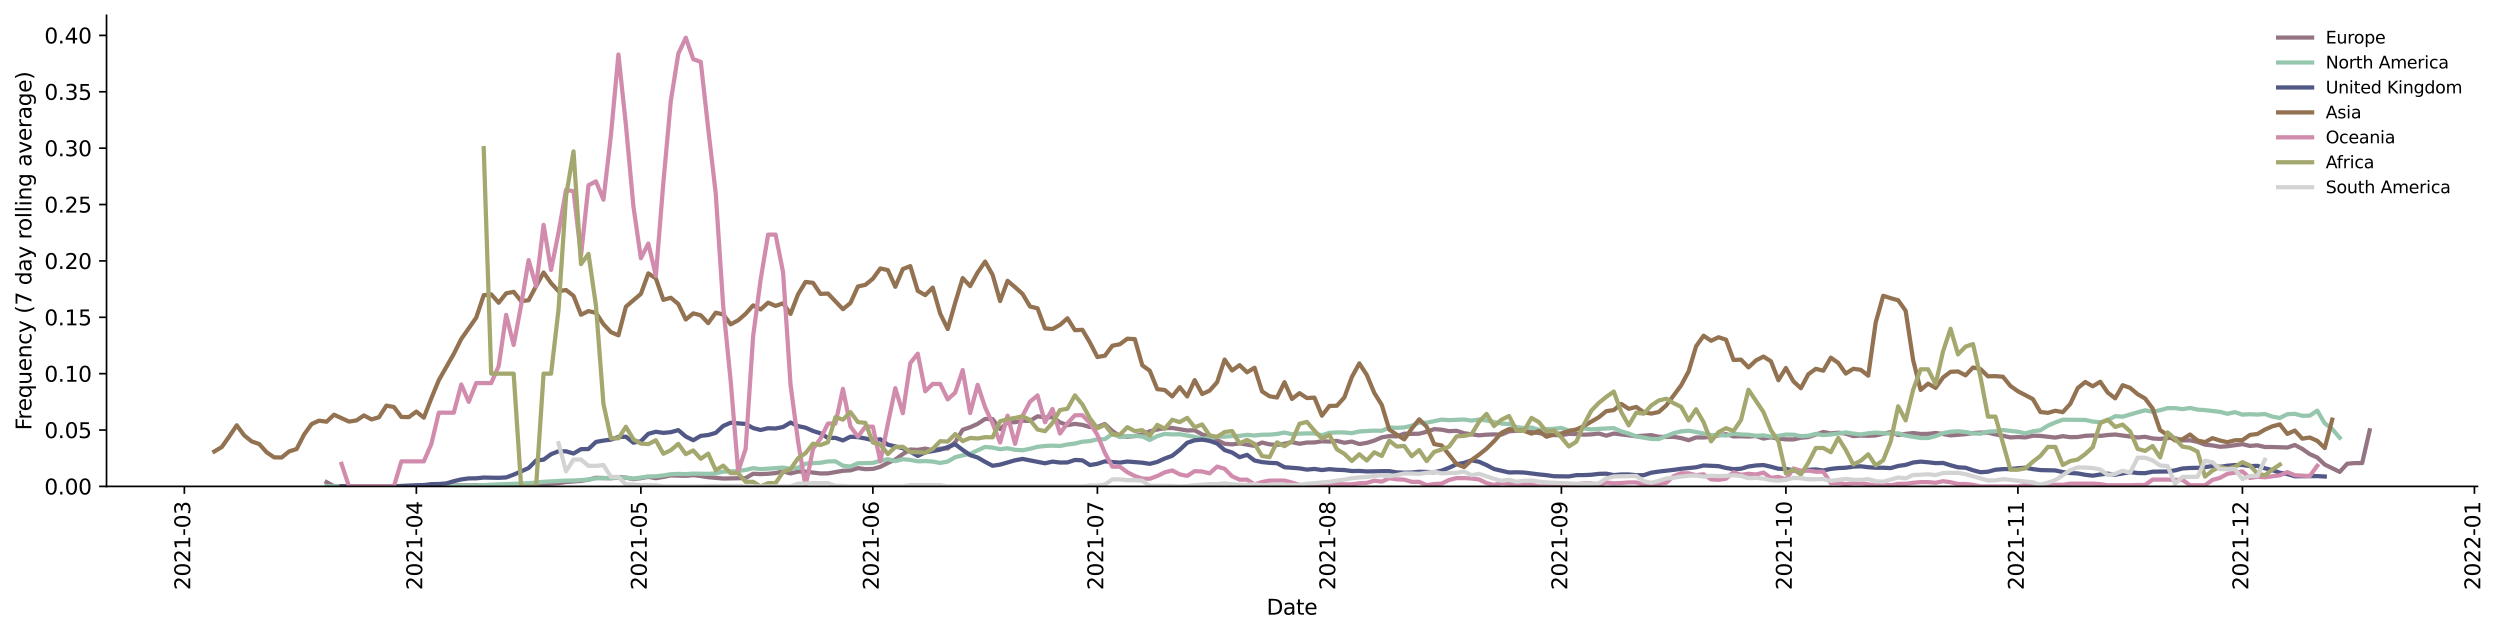 <?xml version="1.0" encoding="utf-8" standalone="no"?>
<!DOCTYPE svg PUBLIC "-//W3C//DTD SVG 1.1//EN"
  "http://www.w3.org/Graphics/SVG/1.1/DTD/svg11.dtd">
<svg height="298.621pt" version="1.1" viewBox="0 0 1176.774 298.621" width="1176.774pt" xmlns="http://www.w3.org/2000/svg" xmlns:xlink="http://www.w3.org/1999/xlink">
 <defs>
  <style type="text/css">*{stroke-linecap:butt;stroke-linejoin:round;}</style>
 </defs>
 <g id="figure_1">
  <g id="patch_1">
   <path d="M 0 298.621 
L 1176.774 298.621 
L 1176.774 0 
L 0 0 
z
" style="fill:#ffffff;"/>
  </g>
  <g id="axes_1">
   <g id="patch_2">
    <path d="M 50.144 228.96 
L 1166.144 228.96 
L 1166.144 7.2 
L 50.144 7.2 
z
" style="fill:#ffffff;"/>
   </g>
   <g id="matplotlib.axis_1">
    <g id="xtick_1">
     <g id="line2d_1">
      <defs>
       <path d="M 0 0 
L 0 3.5 
" id="m2f5b7c7694" style="stroke:#000000;stroke-width:0.8;"/>
      </defs>
      <g>
       <use style="stroke:#000000;stroke-width:0.8;" x="86.78" xlink:href="#m2f5b7c7694" y="228.96"/>
      </g>
     </g>
     <g id="text_1">
      <!-- 2021-03 -->
      <g transform="translate(89.539 277.743)rotate(-90)scale(0.1 -0.1)">
       <defs>
        <path d="M 1228 531 
L 3431 531 
L 3431 0 
L 469 0 
L 469 531 
Q 828 903 1448 1529 
Q 2069 2156 2228 2338 
Q 2531 2678 2651 2914 
Q 2772 3150 2772 3378 
Q 2772 3750 2511 3984 
Q 2250 4219 1831 4219 
Q 1534 4219 1204 4116 
Q 875 4013 500 3803 
L 500 4441 
Q 881 4594 1212 4672 
Q 1544 4750 1819 4750 
Q 2544 4750 2975 4387 
Q 3406 4025 3406 3419 
Q 3406 3131 3298 2873 
Q 3191 2616 2906 2266 
Q 2828 2175 2409 1742 
Q 1991 1309 1228 531 
z
" id="DejaVuSans-32" transform="scale(0.016)"/>
        <path d="M 2034 4250 
Q 1547 4250 1301 3770 
Q 1056 3291 1056 2328 
Q 1056 1369 1301 889 
Q 1547 409 2034 409 
Q 2525 409 2770 889 
Q 3016 1369 3016 2328 
Q 3016 3291 2770 3770 
Q 2525 4250 2034 4250 
z
M 2034 4750 
Q 2819 4750 3233 4129 
Q 3647 3509 3647 2328 
Q 3647 1150 3233 529 
Q 2819 -91 2034 -91 
Q 1250 -91 836 529 
Q 422 1150 422 2328 
Q 422 3509 836 4129 
Q 1250 4750 2034 4750 
z
" id="DejaVuSans-30" transform="scale(0.016)"/>
        <path d="M 794 531 
L 1825 531 
L 1825 4091 
L 703 3866 
L 703 4441 
L 1819 4666 
L 2450 4666 
L 2450 531 
L 3481 531 
L 3481 0 
L 794 0 
L 794 531 
z
" id="DejaVuSans-31" transform="scale(0.016)"/>
        <path d="M 313 2009 
L 1997 2009 
L 1997 1497 
L 313 1497 
L 313 2009 
z
" id="DejaVuSans-2d" transform="scale(0.016)"/>
        <path d="M 2597 2516 
Q 3050 2419 3304 2112 
Q 3559 1806 3559 1356 
Q 3559 666 3084 287 
Q 2609 -91 1734 -91 
Q 1441 -91 1130 -33 
Q 819 25 488 141 
L 488 750 
Q 750 597 1062 519 
Q 1375 441 1716 441 
Q 2309 441 2620 675 
Q 2931 909 2931 1356 
Q 2931 1769 2642 2001 
Q 2353 2234 1838 2234 
L 1294 2234 
L 1294 2753 
L 1863 2753 
Q 2328 2753 2575 2939 
Q 2822 3125 2822 3475 
Q 2822 3834 2567 4026 
Q 2313 4219 1838 4219 
Q 1578 4219 1281 4162 
Q 984 4106 628 3988 
L 628 4550 
Q 988 4650 1302 4700 
Q 1616 4750 1894 4750 
Q 2613 4750 3031 4423 
Q 3450 4097 3450 3541 
Q 3450 3153 3228 2886 
Q 3006 2619 2597 2516 
z
" id="DejaVuSans-33" transform="scale(0.016)"/>
       </defs>
       <use xlink:href="#DejaVuSans-32"/>
       <use x="63.623" xlink:href="#DejaVuSans-30"/>
       <use x="127.246" xlink:href="#DejaVuSans-32"/>
       <use x="190.869" xlink:href="#DejaVuSans-31"/>
       <use x="254.492" xlink:href="#DejaVuSans-2d"/>
       <use x="290.576" xlink:href="#DejaVuSans-30"/>
       <use x="354.199" xlink:href="#DejaVuSans-33"/>
      </g>
     </g>
    </g>
    <g id="xtick_2">
     <g id="line2d_2">
      <g>
       <use style="stroke:#000000;stroke-width:0.8;" x="195.985" xlink:href="#m2f5b7c7694" y="228.96"/>
      </g>
     </g>
     <g id="text_2">
      <!-- 2021-04 -->
      <g transform="translate(198.744 277.743)rotate(-90)scale(0.1 -0.1)">
       <defs>
        <path d="M 2419 4116 
L 825 1625 
L 2419 1625 
L 2419 4116 
z
M 2253 4666 
L 3047 4666 
L 3047 1625 
L 3713 1625 
L 3713 1100 
L 3047 1100 
L 3047 0 
L 2419 0 
L 2419 1100 
L 313 1100 
L 313 1709 
L 2253 4666 
z
" id="DejaVuSans-34" transform="scale(0.016)"/>
       </defs>
       <use xlink:href="#DejaVuSans-32"/>
       <use x="63.623" xlink:href="#DejaVuSans-30"/>
       <use x="127.246" xlink:href="#DejaVuSans-32"/>
       <use x="190.869" xlink:href="#DejaVuSans-31"/>
       <use x="254.492" xlink:href="#DejaVuSans-2d"/>
       <use x="290.576" xlink:href="#DejaVuSans-30"/>
       <use x="354.199" xlink:href="#DejaVuSans-34"/>
      </g>
     </g>
    </g>
    <g id="xtick_3">
     <g id="line2d_3">
      <g>
       <use style="stroke:#000000;stroke-width:0.8;" x="301.666" xlink:href="#m2f5b7c7694" y="228.96"/>
      </g>
     </g>
     <g id="text_3">
      <!-- 2021-05 -->
      <g transform="translate(304.426 277.743)rotate(-90)scale(0.1 -0.1)">
       <defs>
        <path d="M 691 4666 
L 3169 4666 
L 3169 4134 
L 1269 4134 
L 1269 2991 
Q 1406 3038 1543 3061 
Q 1681 3084 1819 3084 
Q 2600 3084 3056 2656 
Q 3513 2228 3513 1497 
Q 3513 744 3044 326 
Q 2575 -91 1722 -91 
Q 1428 -91 1123 -41 
Q 819 9 494 109 
L 494 744 
Q 775 591 1075 516 
Q 1375 441 1709 441 
Q 2250 441 2565 725 
Q 2881 1009 2881 1497 
Q 2881 1984 2565 2268 
Q 2250 2553 1709 2553 
Q 1456 2553 1204 2497 
Q 953 2441 691 2322 
L 691 4666 
z
" id="DejaVuSans-35" transform="scale(0.016)"/>
       </defs>
       <use xlink:href="#DejaVuSans-32"/>
       <use x="63.623" xlink:href="#DejaVuSans-30"/>
       <use x="127.246" xlink:href="#DejaVuSans-32"/>
       <use x="190.869" xlink:href="#DejaVuSans-31"/>
       <use x="254.492" xlink:href="#DejaVuSans-2d"/>
       <use x="290.576" xlink:href="#DejaVuSans-30"/>
       <use x="354.199" xlink:href="#DejaVuSans-35"/>
      </g>
     </g>
    </g>
    <g id="xtick_4">
     <g id="line2d_4">
      <g>
       <use style="stroke:#000000;stroke-width:0.8;" x="410.871" xlink:href="#m2f5b7c7694" y="228.96"/>
      </g>
     </g>
     <g id="text_4">
      <!-- 2021-06 -->
      <g transform="translate(413.63 277.743)rotate(-90)scale(0.1 -0.1)">
       <defs>
        <path d="M 2113 2584 
Q 1688 2584 1439 2293 
Q 1191 2003 1191 1497 
Q 1191 994 1439 701 
Q 1688 409 2113 409 
Q 2538 409 2786 701 
Q 3034 994 3034 1497 
Q 3034 2003 2786 2293 
Q 2538 2584 2113 2584 
z
M 3366 4563 
L 3366 3988 
Q 3128 4100 2886 4159 
Q 2644 4219 2406 4219 
Q 1781 4219 1451 3797 
Q 1122 3375 1075 2522 
Q 1259 2794 1537 2939 
Q 1816 3084 2150 3084 
Q 2853 3084 3261 2657 
Q 3669 2231 3669 1497 
Q 3669 778 3244 343 
Q 2819 -91 2113 -91 
Q 1303 -91 875 529 
Q 447 1150 447 2328 
Q 447 3434 972 4092 
Q 1497 4750 2381 4750 
Q 2619 4750 2861 4703 
Q 3103 4656 3366 4563 
z
" id="DejaVuSans-36" transform="scale(0.016)"/>
       </defs>
       <use xlink:href="#DejaVuSans-32"/>
       <use x="63.623" xlink:href="#DejaVuSans-30"/>
       <use x="127.246" xlink:href="#DejaVuSans-32"/>
       <use x="190.869" xlink:href="#DejaVuSans-31"/>
       <use x="254.492" xlink:href="#DejaVuSans-2d"/>
       <use x="290.576" xlink:href="#DejaVuSans-30"/>
       <use x="354.199" xlink:href="#DejaVuSans-36"/>
      </g>
     </g>
    </g>
    <g id="xtick_5">
     <g id="line2d_5">
      <g>
       <use style="stroke:#000000;stroke-width:0.8;" x="516.553" xlink:href="#m2f5b7c7694" y="228.96"/>
      </g>
     </g>
     <g id="text_5">
      <!-- 2021-07 -->
      <g transform="translate(519.312 277.743)rotate(-90)scale(0.1 -0.1)">
       <defs>
        <path d="M 525 4666 
L 3525 4666 
L 3525 4397 
L 1831 0 
L 1172 0 
L 2766 4134 
L 525 4134 
L 525 4666 
z
" id="DejaVuSans-37" transform="scale(0.016)"/>
       </defs>
       <use xlink:href="#DejaVuSans-32"/>
       <use x="63.623" xlink:href="#DejaVuSans-30"/>
       <use x="127.246" xlink:href="#DejaVuSans-32"/>
       <use x="190.869" xlink:href="#DejaVuSans-31"/>
       <use x="254.492" xlink:href="#DejaVuSans-2d"/>
       <use x="290.576" xlink:href="#DejaVuSans-30"/>
       <use x="354.199" xlink:href="#DejaVuSans-37"/>
      </g>
     </g>
    </g>
    <g id="xtick_6">
     <g id="line2d_6">
      <g>
       <use style="stroke:#000000;stroke-width:0.8;" x="625.757" xlink:href="#m2f5b7c7694" y="228.96"/>
      </g>
     </g>
     <g id="text_6">
      <!-- 2021-08 -->
      <g transform="translate(628.517 277.743)rotate(-90)scale(0.1 -0.1)">
       <defs>
        <path d="M 2034 2216 
Q 1584 2216 1326 1975 
Q 1069 1734 1069 1313 
Q 1069 891 1326 650 
Q 1584 409 2034 409 
Q 2484 409 2743 651 
Q 3003 894 3003 1313 
Q 3003 1734 2745 1975 
Q 2488 2216 2034 2216 
z
M 1403 2484 
Q 997 2584 770 2862 
Q 544 3141 544 3541 
Q 544 4100 942 4425 
Q 1341 4750 2034 4750 
Q 2731 4750 3128 4425 
Q 3525 4100 3525 3541 
Q 3525 3141 3298 2862 
Q 3072 2584 2669 2484 
Q 3125 2378 3379 2068 
Q 3634 1759 3634 1313 
Q 3634 634 3220 271 
Q 2806 -91 2034 -91 
Q 1263 -91 848 271 
Q 434 634 434 1313 
Q 434 1759 690 2068 
Q 947 2378 1403 2484 
z
M 1172 3481 
Q 1172 3119 1398 2916 
Q 1625 2713 2034 2713 
Q 2441 2713 2670 2916 
Q 2900 3119 2900 3481 
Q 2900 3844 2670 4047 
Q 2441 4250 2034 4250 
Q 1625 4250 1398 4047 
Q 1172 3844 1172 3481 
z
" id="DejaVuSans-38" transform="scale(0.016)"/>
       </defs>
       <use xlink:href="#DejaVuSans-32"/>
       <use x="63.623" xlink:href="#DejaVuSans-30"/>
       <use x="127.246" xlink:href="#DejaVuSans-32"/>
       <use x="190.869" xlink:href="#DejaVuSans-31"/>
       <use x="254.492" xlink:href="#DejaVuSans-2d"/>
       <use x="290.576" xlink:href="#DejaVuSans-30"/>
       <use x="354.199" xlink:href="#DejaVuSans-38"/>
      </g>
     </g>
    </g>
    <g id="xtick_7">
     <g id="line2d_7">
      <g>
       <use style="stroke:#000000;stroke-width:0.8;" x="734.962" xlink:href="#m2f5b7c7694" y="228.96"/>
      </g>
     </g>
     <g id="text_7">
      <!-- 2021-09 -->
      <g transform="translate(737.721 277.743)rotate(-90)scale(0.1 -0.1)">
       <defs>
        <path d="M 703 97 
L 703 672 
Q 941 559 1184 500 
Q 1428 441 1663 441 
Q 2288 441 2617 861 
Q 2947 1281 2994 2138 
Q 2813 1869 2534 1725 
Q 2256 1581 1919 1581 
Q 1219 1581 811 2004 
Q 403 2428 403 3163 
Q 403 3881 828 4315 
Q 1253 4750 1959 4750 
Q 2769 4750 3195 4129 
Q 3622 3509 3622 2328 
Q 3622 1225 3098 567 
Q 2575 -91 1691 -91 
Q 1453 -91 1209 -44 
Q 966 3 703 97 
z
M 1959 2075 
Q 2384 2075 2632 2365 
Q 2881 2656 2881 3163 
Q 2881 3666 2632 3958 
Q 2384 4250 1959 4250 
Q 1534 4250 1286 3958 
Q 1038 3666 1038 3163 
Q 1038 2656 1286 2365 
Q 1534 2075 1959 2075 
z
" id="DejaVuSans-39" transform="scale(0.016)"/>
       </defs>
       <use xlink:href="#DejaVuSans-32"/>
       <use x="63.623" xlink:href="#DejaVuSans-30"/>
       <use x="127.246" xlink:href="#DejaVuSans-32"/>
       <use x="190.869" xlink:href="#DejaVuSans-31"/>
       <use x="254.492" xlink:href="#DejaVuSans-2d"/>
       <use x="290.576" xlink:href="#DejaVuSans-30"/>
       <use x="354.199" xlink:href="#DejaVuSans-39"/>
      </g>
     </g>
    </g>
    <g id="xtick_8">
     <g id="line2d_8">
      <g>
       <use style="stroke:#000000;stroke-width:0.8;" x="840.644" xlink:href="#m2f5b7c7694" y="228.96"/>
      </g>
     </g>
     <g id="text_8">
      <!-- 2021-10 -->
      <g transform="translate(843.403 277.743)rotate(-90)scale(0.1 -0.1)">
       <use xlink:href="#DejaVuSans-32"/>
       <use x="63.623" xlink:href="#DejaVuSans-30"/>
       <use x="127.246" xlink:href="#DejaVuSans-32"/>
       <use x="190.869" xlink:href="#DejaVuSans-31"/>
       <use x="254.492" xlink:href="#DejaVuSans-2d"/>
       <use x="290.576" xlink:href="#DejaVuSans-31"/>
       <use x="354.199" xlink:href="#DejaVuSans-30"/>
      </g>
     </g>
    </g>
    <g id="xtick_9">
     <g id="line2d_9">
      <g>
       <use style="stroke:#000000;stroke-width:0.8;" x="949.848" xlink:href="#m2f5b7c7694" y="228.96"/>
      </g>
     </g>
     <g id="text_9">
      <!-- 2021-11 -->
      <g transform="translate(952.608 277.743)rotate(-90)scale(0.1 -0.1)">
       <use xlink:href="#DejaVuSans-32"/>
       <use x="63.623" xlink:href="#DejaVuSans-30"/>
       <use x="127.246" xlink:href="#DejaVuSans-32"/>
       <use x="190.869" xlink:href="#DejaVuSans-31"/>
       <use x="254.492" xlink:href="#DejaVuSans-2d"/>
       <use x="290.576" xlink:href="#DejaVuSans-31"/>
       <use x="354.199" xlink:href="#DejaVuSans-31"/>
      </g>
     </g>
    </g>
    <g id="xtick_10">
     <g id="line2d_10">
      <g>
       <use style="stroke:#000000;stroke-width:0.8;" x="1055.53" xlink:href="#m2f5b7c7694" y="228.96"/>
      </g>
     </g>
     <g id="text_10">
      <!-- 2021-12 -->
      <g transform="translate(1058.289 277.743)rotate(-90)scale(0.1 -0.1)">
       <use xlink:href="#DejaVuSans-32"/>
       <use x="63.623" xlink:href="#DejaVuSans-30"/>
       <use x="127.246" xlink:href="#DejaVuSans-32"/>
       <use x="190.869" xlink:href="#DejaVuSans-31"/>
       <use x="254.492" xlink:href="#DejaVuSans-2d"/>
       <use x="290.576" xlink:href="#DejaVuSans-31"/>
       <use x="354.199" xlink:href="#DejaVuSans-32"/>
      </g>
     </g>
    </g>
    <g id="xtick_11">
     <g id="line2d_11">
      <g>
       <use style="stroke:#000000;stroke-width:0.8;" x="1164.735" xlink:href="#m2f5b7c7694" y="228.96"/>
      </g>
     </g>
     <g id="text_11">
      <!-- 2022-01 -->
      <g transform="translate(1167.494 277.743)rotate(-90)scale(0.1 -0.1)">
       <use xlink:href="#DejaVuSans-32"/>
       <use x="63.623" xlink:href="#DejaVuSans-30"/>
       <use x="127.246" xlink:href="#DejaVuSans-32"/>
       <use x="190.869" xlink:href="#DejaVuSans-32"/>
       <use x="254.492" xlink:href="#DejaVuSans-2d"/>
       <use x="290.576" xlink:href="#DejaVuSans-30"/>
       <use x="354.199" xlink:href="#DejaVuSans-31"/>
      </g>
     </g>
    </g>
    <g id="text_12">
     <!-- Date -->
     <g transform="translate(596.193 289.341)scale(0.1 -0.1)">
      <defs>
       <path d="M 1259 4147 
L 1259 519 
L 2022 519 
Q 2988 519 3436 956 
Q 3884 1394 3884 2338 
Q 3884 3275 3436 3711 
Q 2988 4147 2022 4147 
L 1259 4147 
z
M 628 4666 
L 1925 4666 
Q 3281 4666 3915 4102 
Q 4550 3538 4550 2338 
Q 4550 1131 3912 565 
Q 3275 0 1925 0 
L 628 0 
L 628 4666 
z
" id="DejaVuSans-44" transform="scale(0.016)"/>
       <path d="M 2194 1759 
Q 1497 1759 1228 1600 
Q 959 1441 959 1056 
Q 959 750 1161 570 
Q 1363 391 1709 391 
Q 2188 391 2477 730 
Q 2766 1069 2766 1631 
L 2766 1759 
L 2194 1759 
z
M 3341 1997 
L 3341 0 
L 2766 0 
L 2766 531 
Q 2569 213 2275 61 
Q 1981 -91 1556 -91 
Q 1019 -91 701 211 
Q 384 513 384 1019 
Q 384 1609 779 1909 
Q 1175 2209 1959 2209 
L 2766 2209 
L 2766 2266 
Q 2766 2663 2505 2880 
Q 2244 3097 1772 3097 
Q 1472 3097 1187 3025 
Q 903 2953 641 2809 
L 641 3341 
Q 956 3463 1253 3523 
Q 1550 3584 1831 3584 
Q 2591 3584 2966 3190 
Q 3341 2797 3341 1997 
z
" id="DejaVuSans-61" transform="scale(0.016)"/>
       <path d="M 1172 4494 
L 1172 3500 
L 2356 3500 
L 2356 3053 
L 1172 3053 
L 1172 1153 
Q 1172 725 1289 603 
Q 1406 481 1766 481 
L 2356 481 
L 2356 0 
L 1766 0 
Q 1100 0 847 248 
Q 594 497 594 1153 
L 594 3053 
L 172 3053 
L 172 3500 
L 594 3500 
L 594 4494 
L 1172 4494 
z
" id="DejaVuSans-74" transform="scale(0.016)"/>
       <path d="M 3597 1894 
L 3597 1613 
L 953 1613 
Q 991 1019 1311 708 
Q 1631 397 2203 397 
Q 2534 397 2845 478 
Q 3156 559 3463 722 
L 3463 178 
Q 3153 47 2828 -22 
Q 2503 -91 2169 -91 
Q 1331 -91 842 396 
Q 353 884 353 1716 
Q 353 2575 817 3079 
Q 1281 3584 2069 3584 
Q 2775 3584 3186 3129 
Q 3597 2675 3597 1894 
z
M 3022 2063 
Q 3016 2534 2758 2815 
Q 2500 3097 2075 3097 
Q 1594 3097 1305 2825 
Q 1016 2553 972 2059 
L 3022 2063 
z
" id="DejaVuSans-65" transform="scale(0.016)"/>
      </defs>
      <use xlink:href="#DejaVuSans-44"/>
      <use x="77.002" xlink:href="#DejaVuSans-61"/>
      <use x="138.281" xlink:href="#DejaVuSans-74"/>
      <use x="177.49" xlink:href="#DejaVuSans-65"/>
     </g>
    </g>
   </g>
   <g id="matplotlib.axis_2">
    <g id="ytick_1">
     <g id="line2d_12">
      <defs>
       <path d="M 0 0 
L -3.5 0 
" id="m148ebd7382" style="stroke:#000000;stroke-width:0.8;"/>
      </defs>
      <g>
       <use style="stroke:#000000;stroke-width:0.8;" x="50.144" xlink:href="#m148ebd7382" y="228.96"/>
      </g>
     </g>
     <g id="text_13">
      <!-- 0.00 -->
      <g transform="translate(20.878 232.759)scale(0.1 -0.1)">
       <defs>
        <path d="M 684 794 
L 1344 794 
L 1344 0 
L 684 0 
L 684 794 
z
" id="DejaVuSans-2e" transform="scale(0.016)"/>
       </defs>
       <use xlink:href="#DejaVuSans-30"/>
       <use x="63.623" xlink:href="#DejaVuSans-2e"/>
       <use x="95.41" xlink:href="#DejaVuSans-30"/>
       <use x="159.033" xlink:href="#DejaVuSans-30"/>
      </g>
     </g>
    </g>
    <g id="ytick_2">
     <g id="line2d_13">
      <g>
       <use style="stroke:#000000;stroke-width:0.8;" x="50.144" xlink:href="#m148ebd7382" y="202.423"/>
      </g>
     </g>
     <g id="text_14">
      <!-- 0.05 -->
      <g transform="translate(20.878 206.222)scale(0.1 -0.1)">
       <use xlink:href="#DejaVuSans-30"/>
       <use x="63.623" xlink:href="#DejaVuSans-2e"/>
       <use x="95.41" xlink:href="#DejaVuSans-30"/>
       <use x="159.033" xlink:href="#DejaVuSans-35"/>
      </g>
     </g>
    </g>
    <g id="ytick_3">
     <g id="line2d_14">
      <g>
       <use style="stroke:#000000;stroke-width:0.8;" x="50.144" xlink:href="#m148ebd7382" y="175.886"/>
      </g>
     </g>
     <g id="text_15">
      <!-- 0.10 -->
      <g transform="translate(20.878 179.686)scale(0.1 -0.1)">
       <use xlink:href="#DejaVuSans-30"/>
       <use x="63.623" xlink:href="#DejaVuSans-2e"/>
       <use x="95.41" xlink:href="#DejaVuSans-31"/>
       <use x="159.033" xlink:href="#DejaVuSans-30"/>
      </g>
     </g>
    </g>
    <g id="ytick_4">
     <g id="line2d_15">
      <g>
       <use style="stroke:#000000;stroke-width:0.8;" x="50.144" xlink:href="#m148ebd7382" y="149.349"/>
      </g>
     </g>
     <g id="text_16">
      <!-- 0.15 -->
      <g transform="translate(20.878 153.149)scale(0.1 -0.1)">
       <use xlink:href="#DejaVuSans-30"/>
       <use x="63.623" xlink:href="#DejaVuSans-2e"/>
       <use x="95.41" xlink:href="#DejaVuSans-31"/>
       <use x="159.033" xlink:href="#DejaVuSans-35"/>
      </g>
     </g>
    </g>
    <g id="ytick_5">
     <g id="line2d_16">
      <g>
       <use style="stroke:#000000;stroke-width:0.8;" x="50.144" xlink:href="#m148ebd7382" y="122.813"/>
      </g>
     </g>
     <g id="text_17">
      <!-- 0.20 -->
      <g transform="translate(20.878 126.612)scale(0.1 -0.1)">
       <use xlink:href="#DejaVuSans-30"/>
       <use x="63.623" xlink:href="#DejaVuSans-2e"/>
       <use x="95.41" xlink:href="#DejaVuSans-32"/>
       <use x="159.033" xlink:href="#DejaVuSans-30"/>
      </g>
     </g>
    </g>
    <g id="ytick_6">
     <g id="line2d_17">
      <g>
       <use style="stroke:#000000;stroke-width:0.8;" x="50.144" xlink:href="#m148ebd7382" y="96.276"/>
      </g>
     </g>
     <g id="text_18">
      <!-- 0.25 -->
      <g transform="translate(20.878 100.075)scale(0.1 -0.1)">
       <use xlink:href="#DejaVuSans-30"/>
       <use x="63.623" xlink:href="#DejaVuSans-2e"/>
       <use x="95.41" xlink:href="#DejaVuSans-32"/>
       <use x="159.033" xlink:href="#DejaVuSans-35"/>
      </g>
     </g>
    </g>
    <g id="ytick_7">
     <g id="line2d_18">
      <g>
       <use style="stroke:#000000;stroke-width:0.8;" x="50.144" xlink:href="#m148ebd7382" y="69.739"/>
      </g>
     </g>
     <g id="text_19">
      <!-- 0.30 -->
      <g transform="translate(20.878 73.538)scale(0.1 -0.1)">
       <use xlink:href="#DejaVuSans-30"/>
       <use x="63.623" xlink:href="#DejaVuSans-2e"/>
       <use x="95.41" xlink:href="#DejaVuSans-33"/>
       <use x="159.033" xlink:href="#DejaVuSans-30"/>
      </g>
     </g>
    </g>
    <g id="ytick_8">
     <g id="line2d_19">
      <g>
       <use style="stroke:#000000;stroke-width:0.8;" x="50.144" xlink:href="#m148ebd7382" y="43.202"/>
      </g>
     </g>
     <g id="text_20">
      <!-- 0.35 -->
      <g transform="translate(20.878 47.001)scale(0.1 -0.1)">
       <use xlink:href="#DejaVuSans-30"/>
       <use x="63.623" xlink:href="#DejaVuSans-2e"/>
       <use x="95.41" xlink:href="#DejaVuSans-33"/>
       <use x="159.033" xlink:href="#DejaVuSans-35"/>
      </g>
     </g>
    </g>
    <g id="ytick_9">
     <g id="line2d_20">
      <g>
       <use style="stroke:#000000;stroke-width:0.8;" x="50.144" xlink:href="#m148ebd7382" y="16.665"/>
      </g>
     </g>
     <g id="text_21">
      <!-- 0.40 -->
      <g transform="translate(20.878 20.464)scale(0.1 -0.1)">
       <use xlink:href="#DejaVuSans-30"/>
       <use x="63.623" xlink:href="#DejaVuSans-2e"/>
       <use x="95.41" xlink:href="#DejaVuSans-34"/>
       <use x="159.033" xlink:href="#DejaVuSans-30"/>
      </g>
     </g>
    </g>
    <g id="text_22">
     <!-- Frequency (7 day rolling average) -->
     <g transform="translate(14.798 202.529)rotate(-90)scale(0.1 -0.1)">
      <defs>
       <path d="M 628 4666 
L 3309 4666 
L 3309 4134 
L 1259 4134 
L 1259 2759 
L 3109 2759 
L 3109 2228 
L 1259 2228 
L 1259 0 
L 628 0 
L 628 4666 
z
" id="DejaVuSans-46" transform="scale(0.016)"/>
       <path d="M 2631 2963 
Q 2534 3019 2420 3045 
Q 2306 3072 2169 3072 
Q 1681 3072 1420 2755 
Q 1159 2438 1159 1844 
L 1159 0 
L 581 0 
L 581 3500 
L 1159 3500 
L 1159 2956 
Q 1341 3275 1631 3429 
Q 1922 3584 2338 3584 
Q 2397 3584 2469 3576 
Q 2541 3569 2628 3553 
L 2631 2963 
z
" id="DejaVuSans-72" transform="scale(0.016)"/>
       <path d="M 947 1747 
Q 947 1113 1208 752 
Q 1469 391 1925 391 
Q 2381 391 2643 752 
Q 2906 1113 2906 1747 
Q 2906 2381 2643 2742 
Q 2381 3103 1925 3103 
Q 1469 3103 1208 2742 
Q 947 2381 947 1747 
z
M 2906 525 
Q 2725 213 2448 61 
Q 2172 -91 1784 -91 
Q 1150 -91 751 415 
Q 353 922 353 1747 
Q 353 2572 751 3078 
Q 1150 3584 1784 3584 
Q 2172 3584 2448 3432 
Q 2725 3281 2906 2969 
L 2906 3500 
L 3481 3500 
L 3481 -1331 
L 2906 -1331 
L 2906 525 
z
" id="DejaVuSans-71" transform="scale(0.016)"/>
       <path d="M 544 1381 
L 544 3500 
L 1119 3500 
L 1119 1403 
Q 1119 906 1312 657 
Q 1506 409 1894 409 
Q 2359 409 2629 706 
Q 2900 1003 2900 1516 
L 2900 3500 
L 3475 3500 
L 3475 0 
L 2900 0 
L 2900 538 
Q 2691 219 2414 64 
Q 2138 -91 1772 -91 
Q 1169 -91 856 284 
Q 544 659 544 1381 
z
M 1991 3584 
L 1991 3584 
z
" id="DejaVuSans-75" transform="scale(0.016)"/>
       <path d="M 3513 2113 
L 3513 0 
L 2938 0 
L 2938 2094 
Q 2938 2591 2744 2837 
Q 2550 3084 2163 3084 
Q 1697 3084 1428 2787 
Q 1159 2491 1159 1978 
L 1159 0 
L 581 0 
L 581 3500 
L 1159 3500 
L 1159 2956 
Q 1366 3272 1645 3428 
Q 1925 3584 2291 3584 
Q 2894 3584 3203 3211 
Q 3513 2838 3513 2113 
z
" id="DejaVuSans-6e" transform="scale(0.016)"/>
       <path d="M 3122 3366 
L 3122 2828 
Q 2878 2963 2633 3030 
Q 2388 3097 2138 3097 
Q 1578 3097 1268 2742 
Q 959 2388 959 1747 
Q 959 1106 1268 751 
Q 1578 397 2138 397 
Q 2388 397 2633 464 
Q 2878 531 3122 666 
L 3122 134 
Q 2881 22 2623 -34 
Q 2366 -91 2075 -91 
Q 1284 -91 818 406 
Q 353 903 353 1747 
Q 353 2603 823 3093 
Q 1294 3584 2113 3584 
Q 2378 3584 2631 3529 
Q 2884 3475 3122 3366 
z
" id="DejaVuSans-63" transform="scale(0.016)"/>
       <path d="M 2059 -325 
Q 1816 -950 1584 -1140 
Q 1353 -1331 966 -1331 
L 506 -1331 
L 506 -850 
L 844 -850 
Q 1081 -850 1212 -737 
Q 1344 -625 1503 -206 
L 1606 56 
L 191 3500 
L 800 3500 
L 1894 763 
L 2988 3500 
L 3597 3500 
L 2059 -325 
z
" id="DejaVuSans-79" transform="scale(0.016)"/>
       <path id="DejaVuSans-20" transform="scale(0.016)"/>
       <path d="M 1984 4856 
Q 1566 4138 1362 3434 
Q 1159 2731 1159 2009 
Q 1159 1288 1364 580 
Q 1569 -128 1984 -844 
L 1484 -844 
Q 1016 -109 783 600 
Q 550 1309 550 2009 
Q 550 2706 781 3412 
Q 1013 4119 1484 4856 
L 1984 4856 
z
" id="DejaVuSans-28" transform="scale(0.016)"/>
       <path d="M 2906 2969 
L 2906 4863 
L 3481 4863 
L 3481 0 
L 2906 0 
L 2906 525 
Q 2725 213 2448 61 
Q 2172 -91 1784 -91 
Q 1150 -91 751 415 
Q 353 922 353 1747 
Q 353 2572 751 3078 
Q 1150 3584 1784 3584 
Q 2172 3584 2448 3432 
Q 2725 3281 2906 2969 
z
M 947 1747 
Q 947 1113 1208 752 
Q 1469 391 1925 391 
Q 2381 391 2643 752 
Q 2906 1113 2906 1747 
Q 2906 2381 2643 2742 
Q 2381 3103 1925 3103 
Q 1469 3103 1208 2742 
Q 947 2381 947 1747 
z
" id="DejaVuSans-64" transform="scale(0.016)"/>
       <path d="M 1959 3097 
Q 1497 3097 1228 2736 
Q 959 2375 959 1747 
Q 959 1119 1226 758 
Q 1494 397 1959 397 
Q 2419 397 2687 759 
Q 2956 1122 2956 1747 
Q 2956 2369 2687 2733 
Q 2419 3097 1959 3097 
z
M 1959 3584 
Q 2709 3584 3137 3096 
Q 3566 2609 3566 1747 
Q 3566 888 3137 398 
Q 2709 -91 1959 -91 
Q 1206 -91 779 398 
Q 353 888 353 1747 
Q 353 2609 779 3096 
Q 1206 3584 1959 3584 
z
" id="DejaVuSans-6f" transform="scale(0.016)"/>
       <path d="M 603 4863 
L 1178 4863 
L 1178 0 
L 603 0 
L 603 4863 
z
" id="DejaVuSans-6c" transform="scale(0.016)"/>
       <path d="M 603 3500 
L 1178 3500 
L 1178 0 
L 603 0 
L 603 3500 
z
M 603 4863 
L 1178 4863 
L 1178 4134 
L 603 4134 
L 603 4863 
z
" id="DejaVuSans-69" transform="scale(0.016)"/>
       <path d="M 2906 1791 
Q 2906 2416 2648 2759 
Q 2391 3103 1925 3103 
Q 1463 3103 1205 2759 
Q 947 2416 947 1791 
Q 947 1169 1205 825 
Q 1463 481 1925 481 
Q 2391 481 2648 825 
Q 2906 1169 2906 1791 
z
M 3481 434 
Q 3481 -459 3084 -895 
Q 2688 -1331 1869 -1331 
Q 1566 -1331 1297 -1286 
Q 1028 -1241 775 -1147 
L 775 -588 
Q 1028 -725 1275 -790 
Q 1522 -856 1778 -856 
Q 2344 -856 2625 -561 
Q 2906 -266 2906 331 
L 2906 616 
Q 2728 306 2450 153 
Q 2172 0 1784 0 
Q 1141 0 747 490 
Q 353 981 353 1791 
Q 353 2603 747 3093 
Q 1141 3584 1784 3584 
Q 2172 3584 2450 3431 
Q 2728 3278 2906 2969 
L 2906 3500 
L 3481 3500 
L 3481 434 
z
" id="DejaVuSans-67" transform="scale(0.016)"/>
       <path d="M 191 3500 
L 800 3500 
L 1894 563 
L 2988 3500 
L 3597 3500 
L 2284 0 
L 1503 0 
L 191 3500 
z
" id="DejaVuSans-76" transform="scale(0.016)"/>
       <path d="M 513 4856 
L 1013 4856 
Q 1481 4119 1714 3412 
Q 1947 2706 1947 2009 
Q 1947 1309 1714 600 
Q 1481 -109 1013 -844 
L 513 -844 
Q 928 -128 1133 580 
Q 1338 1288 1338 2009 
Q 1338 2731 1133 3434 
Q 928 4138 513 4856 
z
" id="DejaVuSans-29" transform="scale(0.016)"/>
      </defs>
      <use xlink:href="#DejaVuSans-46"/>
      <use x="50.27" xlink:href="#DejaVuSans-72"/>
      <use x="89.133" xlink:href="#DejaVuSans-65"/>
      <use x="150.656" xlink:href="#DejaVuSans-71"/>
      <use x="214.133" xlink:href="#DejaVuSans-75"/>
      <use x="277.512" xlink:href="#DejaVuSans-65"/>
      <use x="339.035" xlink:href="#DejaVuSans-6e"/>
      <use x="402.414" xlink:href="#DejaVuSans-63"/>
      <use x="457.395" xlink:href="#DejaVuSans-79"/>
      <use x="516.574" xlink:href="#DejaVuSans-20"/>
      <use x="548.361" xlink:href="#DejaVuSans-28"/>
      <use x="587.375" xlink:href="#DejaVuSans-37"/>
      <use x="650.998" xlink:href="#DejaVuSans-20"/>
      <use x="682.785" xlink:href="#DejaVuSans-64"/>
      <use x="746.262" xlink:href="#DejaVuSans-61"/>
      <use x="807.541" xlink:href="#DejaVuSans-79"/>
      <use x="866.721" xlink:href="#DejaVuSans-20"/>
      <use x="898.508" xlink:href="#DejaVuSans-72"/>
      <use x="937.371" xlink:href="#DejaVuSans-6f"/>
      <use x="998.553" xlink:href="#DejaVuSans-6c"/>
      <use x="1026.336" xlink:href="#DejaVuSans-6c"/>
      <use x="1054.119" xlink:href="#DejaVuSans-69"/>
      <use x="1081.902" xlink:href="#DejaVuSans-6e"/>
      <use x="1145.281" xlink:href="#DejaVuSans-67"/>
      <use x="1208.758" xlink:href="#DejaVuSans-20"/>
      <use x="1240.545" xlink:href="#DejaVuSans-61"/>
      <use x="1301.824" xlink:href="#DejaVuSans-76"/>
      <use x="1361.004" xlink:href="#DejaVuSans-65"/>
      <use x="1422.527" xlink:href="#DejaVuSans-72"/>
      <use x="1463.641" xlink:href="#DejaVuSans-61"/>
      <use x="1524.92" xlink:href="#DejaVuSans-67"/>
      <use x="1588.396" xlink:href="#DejaVuSans-65"/>
      <use x="1649.92" xlink:href="#DejaVuSans-29"/>
     </g>
    </g>
   </g>
   <g id="line2d_21">
    <path clip-path="url(#p05f19201ad)" d="M 153.712 226.937 
L 157.235 228.919 
L 192.462 228.816 
L 203.03 228.607 
L 206.553 228.607 
L 210.076 228.495 
L 220.644 228.52 
L 224.166 228.445 
L 227.689 228.557 
L 231.212 228.358 
L 238.257 228.394 
L 245.303 228.221 
L 248.826 228.387 
L 262.916 227.424 
L 266.439 226.893 
L 273.485 226.379 
L 277.007 225.784 
L 280.53 224.901 
L 287.576 225.122 
L 291.098 224.568 
L 294.621 224.842 
L 298.144 225.517 
L 301.666 225.061 
L 305.189 224.455 
L 308.712 225.093 
L 312.235 224.5 
L 315.757 223.783 
L 322.803 223.979 
L 326.326 223.658 
L 329.848 224.077 
L 333.371 224.627 
L 340.416 225.247 
L 347.462 225.115 
L 350.985 225.037 
L 354.507 222.986 
L 358.03 223.18 
L 361.553 223.011 
L 365.076 222.665 
L 368.598 221.907 
L 372.121 222.853 
L 375.644 221.983 
L 379.166 222.016 
L 386.212 222.867 
L 389.735 222.822 
L 396.78 221.599 
L 400.303 221.415 
L 403.826 220.345 
L 407.348 220.827 
L 410.871 220.711 
L 414.394 219.723 
L 417.916 217.913 
L 421.439 216.308 
L 424.962 213.732 
L 428.485 211.578 
L 432.007 211.747 
L 435.53 211.171 
L 439.053 211.949 
L 442.576 211.205 
L 446.098 211.088 
L 449.621 208.129 
L 453.144 202.297 
L 456.666 201.115 
L 460.189 199.513 
L 463.712 197.196 
L 467.235 197.271 
L 470.757 202.006 
L 474.28 198.819 
L 477.803 198.719 
L 481.326 198.046 
L 484.848 198.103 
L 488.371 195.965 
L 491.894 196.492 
L 495.416 196.362 
L 498.939 198.827 
L 502.462 200.127 
L 505.985 199.524 
L 509.507 200.004 
L 513.03 201.012 
L 516.553 200.99 
L 520.076 199.572 
L 523.598 202.917 
L 527.121 205.246 
L 530.644 205.589 
L 534.166 205.258 
L 537.689 204.447 
L 541.212 203.018 
L 544.735 202.183 
L 548.257 201.498 
L 551.78 201.452 
L 558.826 202.626 
L 562.348 202.542 
L 565.871 204.514 
L 569.394 205.445 
L 576.439 208.875 
L 579.962 209.176 
L 583.485 208.689 
L 590.53 209.872 
L 594.053 208.31 
L 597.576 209.165 
L 601.098 209.432 
L 604.621 208.88 
L 608.144 208.099 
L 611.666 208.881 
L 615.189 208.313 
L 618.712 208.269 
L 622.235 207.718 
L 625.757 207.866 
L 629.28 207.523 
L 632.803 208.408 
L 636.326 207.856 
L 639.848 209.023 
L 643.371 208.467 
L 646.894 207.38 
L 650.416 205.867 
L 653.939 205.279 
L 657.462 205.406 
L 660.985 204.127 
L 664.507 204.238 
L 668.03 204.153 
L 671.553 203.235 
L 675.076 201.987 
L 678.598 202.259 
L 682.121 202.958 
L 685.644 202.788 
L 689.166 203.945 
L 696.212 204.923 
L 699.735 204.608 
L 703.257 204.483 
L 706.78 204.569 
L 710.303 203.05 
L 713.826 202.755 
L 717.348 202.71 
L 724.394 203.856 
L 727.916 204.495 
L 731.439 204.802 
L 734.962 204.852 
L 738.485 204.205 
L 742.007 204.316 
L 745.53 204.611 
L 749.053 204.465 
L 752.576 204.059 
L 756.098 205.073 
L 759.621 204.048 
L 770.189 205.351 
L 777.235 204.813 
L 780.757 205.599 
L 784.28 205.681 
L 787.803 205.625 
L 791.326 206.209 
L 794.848 207.207 
L 798.371 205.903 
L 801.894 205.925 
L 805.416 205.641 
L 808.939 204.935 
L 812.462 204.352 
L 815.985 205.439 
L 819.507 205.352 
L 823.03 205.5 
L 826.553 205.247 
L 830.076 206.434 
L 833.598 205.849 
L 837.121 206.475 
L 840.644 206.809 
L 844.166 206.846 
L 847.689 206.062 
L 851.212 205.724 
L 858.257 203.351 
L 861.78 204.003 
L 865.303 203.664 
L 868.826 204.128 
L 872.348 205.28 
L 875.871 205.021 
L 879.394 205.147 
L 882.916 204.964 
L 889.962 203.391 
L 893.485 204.777 
L 897.007 204.226 
L 900.53 203.84 
L 904.053 204.275 
L 907.576 204.231 
L 911.098 203.802 
L 914.621 204.311 
L 918.144 204.952 
L 925.189 204.368 
L 928.712 203.831 
L 932.235 203.622 
L 935.757 203.64 
L 939.28 204.465 
L 942.803 205.126 
L 946.326 205.91 
L 949.848 205.709 
L 953.371 205.891 
L 956.894 205.083 
L 960.416 205.178 
L 967.462 205.977 
L 970.985 205.31 
L 974.507 205.783 
L 978.03 205.721 
L 981.553 205.132 
L 985.076 204.986 
L 988.598 205.188 
L 992.121 204.758 
L 995.644 204.532 
L 1006.212 205.944 
L 1009.735 205.596 
L 1013.257 206.386 
L 1016.78 206.609 
L 1020.303 206.182 
L 1023.826 206.183 
L 1027.348 207.306 
L 1030.871 207.261 
L 1034.394 207.968 
L 1037.916 209.304 
L 1041.439 209.666 
L 1044.962 210.295 
L 1048.485 210.06 
L 1055.53 209.057 
L 1059.053 209.907 
L 1062.576 209.598 
L 1066.098 210.407 
L 1069.621 210.411 
L 1076.666 210.65 
L 1080.189 209.466 
L 1083.712 211.306 
L 1087.235 213.758 
L 1090.757 215.354 
L 1094.28 218.671 
L 1101.326 222.124 
L 1104.848 218.285 
L 1108.371 217.969 
L 1111.894 217.969 
L 1115.416 202.554 
L 1115.416 202.554 
" style="fill:none;stroke:#947383;stroke-linecap:square;stroke-width:2;"/>
   </g>
   <g id="line2d_22">
    <path clip-path="url(#p05f19201ad)" d="M 153.712 228.857 
L 164.28 228.9 
L 181.894 228.842 
L 220.644 228.633 
L 227.689 228.391 
L 231.212 228.135 
L 248.826 227.462 
L 255.871 226.789 
L 266.439 226.219 
L 269.962 226.2 
L 277.007 225.744 
L 280.53 225.15 
L 287.576 225.058 
L 294.621 224.82 
L 298.144 225.299 
L 305.189 224.268 
L 308.712 224.224 
L 312.235 223.777 
L 315.757 223.217 
L 319.28 223.066 
L 322.803 223.18 
L 326.326 222.931 
L 333.371 223.061 
L 336.894 222.827 
L 340.416 221.989 
L 343.939 221.899 
L 347.462 221.681 
L 350.985 221.212 
L 354.507 220.365 
L 358.03 220.852 
L 368.598 220.1 
L 372.121 220.645 
L 375.644 220.191 
L 379.166 218.288 
L 382.689 217.987 
L 386.212 217.819 
L 389.735 217.201 
L 393.257 217.148 
L 396.78 219.227 
L 400.303 219.596 
L 403.826 218.056 
L 410.871 217.921 
L 414.394 216.885 
L 417.916 216.142 
L 421.439 217.062 
L 424.962 216.161 
L 428.485 216.489 
L 432.007 217.138 
L 435.53 217.033 
L 439.053 217.263 
L 442.576 217.917 
L 446.098 217.24 
L 449.621 215.21 
L 453.144 214.341 
L 456.666 213.597 
L 463.712 210.358 
L 467.235 210.694 
L 470.757 211.456 
L 474.28 210.99 
L 477.803 211.73 
L 481.326 211.943 
L 484.848 211.239 
L 488.371 210.332 
L 491.894 209.928 
L 495.416 209.763 
L 498.939 209.947 
L 502.462 209.229 
L 505.985 208.767 
L 509.507 207.919 
L 513.03 207.61 
L 516.553 206.815 
L 520.076 206.714 
L 523.598 204.223 
L 527.121 205.734 
L 530.644 205.311 
L 534.166 205.218 
L 537.689 205.415 
L 541.212 207.082 
L 544.735 205.3 
L 548.257 204.239 
L 551.78 204.485 
L 555.303 204.419 
L 562.348 205.623 
L 565.871 206.504 
L 569.394 206.28 
L 572.916 205.603 
L 576.439 205.532 
L 579.962 205.267 
L 583.485 205.193 
L 587.007 204.69 
L 590.53 205.013 
L 594.053 204.627 
L 597.576 204.595 
L 601.098 204.275 
L 604.621 203.609 
L 608.144 204.408 
L 611.666 204.12 
L 615.189 203.998 
L 618.712 204.039 
L 622.235 204.885 
L 625.757 203.746 
L 629.28 203.533 
L 632.803 203.561 
L 636.326 203.908 
L 639.848 203.082 
L 646.894 202.698 
L 650.416 202.792 
L 653.939 201.268 
L 657.462 201.383 
L 660.985 201.2 
L 664.507 200.387 
L 668.03 198.948 
L 671.553 198.98 
L 678.598 197.498 
L 682.121 197.772 
L 689.166 197.458 
L 692.689 197.981 
L 696.212 197.437 
L 699.735 197.916 
L 706.78 199.398 
L 710.303 199.537 
L 713.826 201.036 
L 717.348 201.496 
L 720.871 201.234 
L 724.394 202.289 
L 727.916 201.986 
L 731.439 201.838 
L 734.962 201.42 
L 738.485 202.705 
L 742.007 202.303 
L 745.53 201.683 
L 749.053 202.124 
L 752.576 201.875 
L 759.621 201.506 
L 763.144 203.05 
L 766.666 204.083 
L 770.189 205.4 
L 777.235 206.615 
L 780.757 206.689 
L 787.803 203.895 
L 791.326 203.04 
L 794.848 202.747 
L 798.371 203.337 
L 805.416 204.801 
L 808.939 204.753 
L 812.462 205.028 
L 815.985 204.144 
L 819.507 204.504 
L 823.03 204.627 
L 826.553 205.153 
L 830.076 204.949 
L 833.598 205.513 
L 837.121 205.152 
L 840.644 204.561 
L 844.166 204.597 
L 847.689 205.341 
L 851.212 205.117 
L 854.735 204.217 
L 858.257 204.812 
L 861.78 204.519 
L 868.826 203.541 
L 872.348 204.094 
L 875.871 204.514 
L 879.394 203.954 
L 882.916 203.624 
L 889.962 204.13 
L 893.485 203.955 
L 897.007 205.03 
L 904.053 206.166 
L 907.576 206.185 
L 911.098 205.306 
L 914.621 203.889 
L 918.144 203.229 
L 921.666 202.989 
L 925.189 203.367 
L 928.712 203.996 
L 932.235 204.172 
L 935.757 203.177 
L 939.28 203.016 
L 942.803 202.421 
L 949.848 203.225 
L 953.371 203.988 
L 956.894 203.013 
L 960.416 202.531 
L 963.939 200.379 
L 967.462 198.837 
L 970.985 197.556 
L 981.553 197.669 
L 985.076 198.441 
L 988.598 198.734 
L 992.121 197.833 
L 995.644 195.905 
L 999.166 196.131 
L 1006.212 194.074 
L 1009.735 193.151 
L 1013.257 193.803 
L 1016.78 193.071 
L 1020.303 192.116 
L 1023.826 192.104 
L 1027.348 192.604 
L 1030.871 192.012 
L 1034.394 192.818 
L 1037.916 193.047 
L 1044.962 193.874 
L 1048.485 194.772 
L 1052.007 194.005 
L 1055.53 195.172 
L 1059.053 194.975 
L 1062.576 195.148 
L 1066.098 194.881 
L 1069.621 196.103 
L 1073.144 196.742 
L 1076.666 194.977 
L 1080.189 194.799 
L 1083.712 195.721 
L 1087.235 195.655 
L 1090.757 193.283 
L 1094.28 199.282 
L 1097.803 201.942 
L 1101.326 206.044 
L 1101.326 206.044 
" style="fill:none;stroke:#96c6ad;stroke-linecap:square;stroke-width:2;"/>
   </g>
   <g id="line2d_23">
    <path clip-path="url(#p05f19201ad)" d="M 160.757 228.859 
L 167.803 228.92 
L 185.416 228.902 
L 195.985 228.415 
L 199.507 228.329 
L 203.03 227.888 
L 206.553 227.828 
L 210.076 227.545 
L 213.598 226.506 
L 217.121 225.67 
L 220.644 225.187 
L 224.166 225.151 
L 227.689 224.783 
L 234.735 224.918 
L 238.257 224.725 
L 241.78 223.424 
L 248.826 220.306 
L 252.348 216.771 
L 255.871 216.368 
L 259.394 213.79 
L 262.916 212.413 
L 266.439 212.44 
L 269.962 213.478 
L 273.485 211.434 
L 277.007 211.357 
L 280.53 208.019 
L 284.053 207.382 
L 287.576 206.932 
L 291.098 205.694 
L 294.621 205.567 
L 298.144 208.374 
L 301.666 207.703 
L 305.189 204.181 
L 308.712 203.239 
L 312.235 203.763 
L 315.757 203.429 
L 319.28 202.46 
L 322.803 205.462 
L 326.326 207.221 
L 329.848 205.165 
L 333.371 204.769 
L 336.894 203.763 
L 340.416 200.505 
L 343.939 198.975 
L 350.985 199.562 
L 354.507 201.486 
L 358.03 202.404 
L 361.553 201.572 
L 365.076 201.692 
L 368.598 200.995 
L 372.121 198.903 
L 375.644 200.568 
L 379.166 201.31 
L 382.689 202.853 
L 386.212 203.976 
L 389.735 206.126 
L 393.257 206.129 
L 396.78 207.302 
L 400.303 205.573 
L 403.826 205.764 
L 407.348 206.393 
L 410.871 207.213 
L 414.394 206.764 
L 417.916 209.303 
L 424.962 210.976 
L 428.485 212.622 
L 432.007 214.608 
L 435.53 212.95 
L 442.576 211.664 
L 446.098 210.449 
L 449.621 209.116 
L 453.144 211.787 
L 456.666 214.219 
L 460.189 215.355 
L 463.712 217.405 
L 467.235 219.238 
L 470.757 218.702 
L 477.803 216.662 
L 481.326 216.017 
L 491.894 218.077 
L 495.416 217.277 
L 498.939 217.718 
L 502.462 217.669 
L 505.985 216.505 
L 509.507 216.691 
L 513.03 218.909 
L 516.553 218.316 
L 520.076 217.167 
L 527.121 217.77 
L 530.644 217.238 
L 537.689 217.796 
L 541.212 218.338 
L 544.735 217.439 
L 548.257 215.826 
L 551.78 214.545 
L 555.303 211.734 
L 558.826 208.409 
L 562.348 207.247 
L 565.871 206.922 
L 569.394 207.537 
L 572.916 208.762 
L 576.439 211.849 
L 579.962 212.997 
L 583.485 215.204 
L 587.007 214.111 
L 590.53 216.77 
L 594.053 217.507 
L 597.576 217.859 
L 601.098 218.032 
L 604.621 219.924 
L 611.666 220.469 
L 615.189 221.051 
L 618.712 220.724 
L 622.235 221.261 
L 625.757 220.829 
L 629.28 221.14 
L 632.803 221.25 
L 636.326 221.736 
L 639.848 221.67 
L 643.371 221.914 
L 650.416 221.78 
L 653.939 221.759 
L 657.462 222.36 
L 660.985 222.497 
L 664.507 222.438 
L 668.03 222.049 
L 675.076 222.282 
L 678.598 221.517 
L 682.121 220.159 
L 685.644 218.513 
L 689.166 217.879 
L 692.689 216.69 
L 696.212 217.359 
L 699.735 218.924 
L 703.257 220.771 
L 710.303 222.393 
L 713.826 222.298 
L 717.348 222.421 
L 724.394 223.303 
L 727.916 223.665 
L 731.439 224.169 
L 738.485 224.266 
L 742.007 223.64 
L 745.53 223.631 
L 749.053 223.473 
L 752.576 223.05 
L 756.098 222.965 
L 759.621 223.622 
L 763.144 223.331 
L 766.666 223.336 
L 770.189 223.673 
L 773.712 223.674 
L 777.235 222.513 
L 780.757 221.978 
L 787.803 221.17 
L 791.326 220.671 
L 798.371 219.955 
L 801.894 219.106 
L 808.939 219.416 
L 812.462 220.276 
L 815.985 220.849 
L 819.507 220.63 
L 823.03 219.599 
L 826.553 219.097 
L 830.076 218.901 
L 833.598 219.685 
L 837.121 220.663 
L 840.644 220.715 
L 844.166 221.442 
L 847.689 221.79 
L 851.212 221.146 
L 854.735 220.96 
L 858.257 221.459 
L 861.78 220.714 
L 865.303 220.326 
L 868.826 220.175 
L 872.348 219.66 
L 875.871 219.49 
L 879.394 219.924 
L 882.916 220.173 
L 886.439 220.162 
L 889.962 220.342 
L 893.485 219.328 
L 897.007 218.824 
L 900.53 217.701 
L 904.053 217.293 
L 907.576 217.591 
L 911.098 218.003 
L 914.621 217.909 
L 918.144 219.016 
L 921.666 219.966 
L 925.189 220.168 
L 928.712 221.349 
L 932.235 222.288 
L 935.757 222.036 
L 939.28 221.113 
L 942.803 220.816 
L 946.326 220.785 
L 949.848 220.401 
L 953.371 220.175 
L 956.894 220.816 
L 960.416 221.27 
L 967.462 221.433 
L 970.985 222.21 
L 974.507 222.65 
L 978.03 222.848 
L 981.553 223.494 
L 985.076 223.907 
L 988.598 223.349 
L 992.121 222.961 
L 995.644 223.455 
L 1002.689 222.234 
L 1006.212 222.66 
L 1009.735 222.731 
L 1013.257 222.029 
L 1020.303 221.936 
L 1023.826 221.399 
L 1027.348 220.504 
L 1030.871 220.282 
L 1034.394 220.212 
L 1037.916 219.878 
L 1041.439 219.404 
L 1044.962 219.755 
L 1048.485 219.224 
L 1052.007 218.914 
L 1055.53 218.861 
L 1059.053 219.405 
L 1062.576 219.291 
L 1066.098 220.423 
L 1069.621 221.317 
L 1073.144 222.524 
L 1076.666 223.165 
L 1080.189 224.195 
L 1090.757 224.102 
L 1094.28 224.304 
L 1094.28 224.304 
" style="fill:none;stroke:#525886;stroke-linecap:square;stroke-width:2;"/>
   </g>
   <g id="line2d_24">
    <path clip-path="url(#p05f19201ad)" d="M 100.871 212.525 
L 104.394 210.432 
L 107.916 205.417 
L 111.439 200.197 
L 114.962 204.963 
L 118.485 207.786 
L 122.007 208.997 
L 125.53 212.914 
L 129.053 215.285 
L 132.576 215.345 
L 136.098 212.473 
L 139.621 211.364 
L 143.144 204.548 
L 146.666 199.61 
L 150.189 198.005 
L 153.712 198.51 
L 157.235 195.219 
L 164.28 198.44 
L 167.803 197.892 
L 171.326 195.548 
L 174.848 197.423 
L 178.371 196.411 
L 181.894 190.927 
L 185.416 191.582 
L 188.939 196.274 
L 192.462 196.335 
L 195.985 193.74 
L 199.507 196.607 
L 203.03 187.484 
L 206.553 178.943 
L 213.598 166.602 
L 217.121 159.556 
L 224.166 149.524 
L 227.689 138.962 
L 231.212 138.53 
L 234.735 142.497 
L 238.257 138.075 
L 241.78 137.362 
L 245.303 141.712 
L 248.826 141.346 
L 252.348 134.658 
L 255.871 128.27 
L 259.394 133.28 
L 262.916 137.076 
L 266.439 136.505 
L 269.962 139.231 
L 273.485 148.142 
L 277.007 146.443 
L 280.53 147.239 
L 284.053 152.61 
L 287.576 156.334 
L 291.098 157.853 
L 294.621 144.354 
L 301.666 138.332 
L 305.189 128.683 
L 308.712 131.041 
L 312.235 141.153 
L 315.757 140.16 
L 319.28 143.088 
L 322.803 150.391 
L 326.326 147.512 
L 329.848 148.397 
L 333.371 152.104 
L 336.894 147.177 
L 340.416 148.027 
L 343.939 152.67 
L 347.462 150.766 
L 350.985 147.699 
L 354.507 143.756 
L 358.03 145.658 
L 361.553 142.466 
L 365.076 143.999 
L 368.598 142.771 
L 372.121 147.76 
L 375.644 138.543 
L 379.166 132.715 
L 382.689 133.136 
L 386.212 138.346 
L 389.735 138.175 
L 396.78 145.526 
L 400.303 142.657 
L 403.826 134.846 
L 407.348 134.084 
L 410.871 131.182 
L 414.394 126.348 
L 417.916 127.147 
L 421.439 134.995 
L 424.962 126.66 
L 428.485 125.269 
L 432.007 136.923 
L 435.53 138.899 
L 439.053 135.389 
L 442.576 147.677 
L 446.098 154.879 
L 449.621 142.497 
L 453.144 130.918 
L 456.666 134.671 
L 460.189 128.247 
L 463.712 123.133 
L 467.235 129.379 
L 470.757 141.703 
L 474.28 132.186 
L 477.803 135.177 
L 481.326 138.343 
L 484.848 144.277 
L 488.371 145.118 
L 491.894 154.563 
L 495.416 154.881 
L 498.939 152.944 
L 502.462 149.83 
L 505.985 155.434 
L 509.507 155.241 
L 513.03 161.239 
L 516.553 168.055 
L 520.076 167.436 
L 523.598 162.733 
L 527.121 162.045 
L 530.644 159.435 
L 534.166 159.629 
L 537.689 171.975 
L 541.212 174.507 
L 544.735 183.186 
L 548.257 183.563 
L 551.78 186.625 
L 555.303 182.248 
L 558.826 186.603 
L 562.348 178.931 
L 565.871 185.472 
L 569.394 183.863 
L 572.916 179.901 
L 576.439 169.239 
L 579.962 174.402 
L 583.485 171.878 
L 587.007 175.242 
L 590.53 173.101 
L 594.053 184.221 
L 597.576 186.524 
L 601.098 187.119 
L 604.621 179.914 
L 608.144 187.807 
L 611.666 185.054 
L 615.189 187.369 
L 618.712 187.177 
L 622.235 195.666 
L 625.757 191.093 
L 629.28 190.98 
L 632.803 187.066 
L 636.326 177.483 
L 639.848 171.052 
L 643.371 176.5 
L 646.894 184.95 
L 650.416 190.608 
L 653.939 202.21 
L 657.462 204.598 
L 660.985 206.804 
L 664.507 201.795 
L 668.03 197.381 
L 671.553 200.894 
L 675.076 209.039 
L 678.598 209.676 
L 685.644 218.461 
L 689.166 219.857 
L 692.689 216.533 
L 696.212 214.008 
L 699.735 211.18 
L 703.257 207.698 
L 706.78 203.718 
L 710.303 201.96 
L 717.348 202.798 
L 720.871 204.105 
L 724.394 202.877 
L 727.916 205.561 
L 731.439 204.55 
L 734.962 204.004 
L 738.485 202.899 
L 742.007 202.183 
L 745.53 200.519 
L 752.576 196.408 
L 756.098 193.533 
L 759.621 193.015 
L 763.144 190.139 
L 766.666 192.453 
L 770.189 191.538 
L 773.712 194.057 
L 777.235 194.68 
L 780.757 193.967 
L 784.28 190.869 
L 791.326 181.396 
L 794.848 174.833 
L 798.371 162.994 
L 801.894 158.03 
L 805.416 160.394 
L 808.939 158.748 
L 812.462 159.888 
L 815.985 169.445 
L 819.507 169.291 
L 823.03 172.938 
L 826.553 169.644 
L 830.076 167.845 
L 833.598 170.069 
L 837.121 178.974 
L 840.644 173.216 
L 844.166 179.491 
L 847.689 182.753 
L 851.212 176.156 
L 854.735 173.6 
L 858.257 174.5 
L 861.78 168.364 
L 865.303 170.824 
L 868.826 175.845 
L 872.348 173.594 
L 875.871 174.078 
L 879.394 176.833 
L 882.916 151.782 
L 886.439 139.232 
L 889.962 140.351 
L 893.485 141.341 
L 897.007 146.3 
L 900.53 169.505 
L 904.053 183.562 
L 907.576 180.583 
L 911.098 182.592 
L 914.621 177.666 
L 918.144 175.015 
L 921.666 174.844 
L 925.189 176.68 
L 928.712 172.982 
L 932.235 173.726 
L 935.757 177.136 
L 939.28 177.05 
L 942.803 177.343 
L 946.326 181.663 
L 949.848 184.173 
L 956.894 187.853 
L 960.416 193.926 
L 963.939 194.334 
L 967.462 193.355 
L 970.985 194.001 
L 974.507 190.1 
L 978.03 182.649 
L 981.553 179.809 
L 985.076 181.826 
L 988.598 179.699 
L 992.121 184.774 
L 995.644 187.499 
L 999.166 181.324 
L 1002.689 182.59 
L 1006.212 185.538 
L 1009.735 187.587 
L 1013.257 192.279 
L 1016.78 202.489 
L 1020.303 204.791 
L 1023.826 207.335 
L 1027.348 206.769 
L 1030.871 204.515 
L 1034.394 207.353 
L 1037.916 208.125 
L 1041.439 206.247 
L 1044.962 207.373 
L 1048.485 208.15 
L 1052.007 207.228 
L 1055.53 207.192 
L 1059.053 204.729 
L 1062.576 204.29 
L 1066.098 202.216 
L 1069.621 200.669 
L 1073.144 199.759 
L 1076.666 204.242 
L 1080.189 202.668 
L 1083.712 206.478 
L 1087.235 205.943 
L 1090.757 207.485 
L 1094.28 210.882 
L 1097.803 197.515 
L 1097.803 197.515 
" style="fill:none;stroke:#937252;stroke-linecap:square;stroke-width:2;"/>
   </g>
   <g id="line2d_25">
    <path clip-path="url(#p05f19201ad)" d="M 160.757 218.345 
L 164.28 228.96 
L 185.416 228.96 
L 188.939 217.166 
L 199.507 217.166 
L 203.03 209.001 
L 206.553 194.258 
L 213.598 194.258 
L 217.121 180.99 
L 220.644 189.155 
L 224.166 180.309 
L 231.212 180.309 
L 234.735 172.348 
L 238.257 148.224 
L 241.78 162.377 
L 245.303 143.645 
L 248.826 122.415 
L 252.348 134.799 
L 255.871 105.85 
L 259.394 127.079 
L 262.916 109.418 
L 266.439 89.368 
L 269.962 90.048 
L 273.485 120.376 
L 277.007 87.205 
L 280.53 85.385 
L 284.053 94.004 
L 287.576 63.57 
L 291.098 25.66 
L 294.621 58.832 
L 298.144 97.045 
L 301.666 121.54 
L 305.189 114.647 
L 308.712 129.811 
L 312.235 86.104 
L 315.757 47.505 
L 319.28 25.342 
L 322.803 17.76 
L 326.326 27.869 
L 329.848 29.118 
L 333.371 60.641 
L 336.894 90.968 
L 340.416 144.042 
L 343.939 179.425 
L 347.462 221.884 
L 350.985 211.269 
L 354.507 158.195 
L 358.03 131.658 
L 361.553 110.429 
L 365.076 110.429 
L 368.598 128.12 
L 372.121 181.194 
L 375.644 207.731 
L 379.166 228.96 
L 382.689 211.269 
L 386.212 206.444 
L 389.735 199.367 
L 393.257 199.367 
L 396.78 183.037 
L 400.303 200.728 
L 403.826 205.553 
L 407.348 200.835 
L 410.871 200.835 
L 414.394 217.166 
L 417.916 199.475 
L 421.439 182.715 
L 424.962 194.509 
L 428.485 170.92 
L 432.007 166.498 
L 435.53 184.189 
L 439.053 180.73 
L 442.576 180.73 
L 446.098 187.988 
L 449.621 184.829 
L 453.144 174.214 
L 456.666 194.433 
L 460.189 181.165 
L 463.712 191.757 
L 467.235 199.339 
L 470.757 208.295 
L 474.28 195.659 
L 477.803 208.927 
L 481.326 195.71 
L 484.848 189.076 
L 488.371 186.119 
L 491.894 198.756 
L 495.416 192.512 
L 498.939 204.061 
L 502.462 199.22 
L 505.985 195.455 
L 509.507 195.455 
L 513.03 199.11 
L 516.553 204.716 
L 520.076 213.159 
L 523.598 219.677 
L 527.121 219.677 
L 530.644 222.266 
L 534.166 224.065 
L 537.689 225.268 
L 541.212 225.361 
L 544.735 224.066 
L 548.257 222.326 
L 551.78 221.442 
L 555.303 223.272 
L 558.826 224.01 
L 562.348 221.767 
L 565.871 221.934 
L 569.394 222.819 
L 572.916 219.634 
L 576.439 220.665 
L 579.962 224.203 
L 583.485 225.776 
L 587.007 225.776 
L 590.53 228.004 
L 594.053 226.909 
L 597.576 226.206 
L 604.621 226.206 
L 608.144 227.163 
L 611.666 228.257 
L 615.189 228.374 
L 622.235 228.374 
L 625.757 227.812 
L 629.28 227.812 
L 632.803 227.967 
L 636.326 227.967 
L 639.848 227.464 
L 643.371 227.303 
L 646.894 226.263 
L 650.416 226.694 
L 653.939 225.125 
L 657.462 225.629 
L 660.985 225.771 
L 664.507 226.811 
L 668.03 226.811 
L 671.553 228.38 
L 675.076 227.844 
L 678.598 227.635 
L 682.121 225.895 
L 685.644 225.052 
L 689.166 225.052 
L 692.689 225.25 
L 696.212 225.677 
L 699.735 227.417 
L 703.257 228.26 
L 706.78 227.371 
L 713.826 228.072 
L 720.871 228.072 
L 724.394 228.96 
L 731.439 228.96 
L 734.962 228.328 
L 738.485 228.328 
L 745.53 227.574 
L 749.053 227.574 
L 752.576 228.206 
L 756.098 227.125 
L 759.621 227.508 
L 763.144 227.363 
L 766.666 227.084 
L 770.189 227.084 
L 773.712 228.164 
L 777.235 228.164 
L 780.757 227.803 
L 784.28 227.296 
L 787.803 224.112 
L 791.326 222.785 
L 794.848 222.785 
L 798.371 223.662 
L 801.894 223.243 
L 805.416 225.652 
L 808.939 225.85 
L 812.462 225.324 
L 815.985 222.291 
L 819.507 223.498 
L 823.03 223.009 
L 826.553 223.358 
L 830.076 222.449 
L 833.598 224.951 
L 837.121 224.438 
L 840.644 225.702 
L 844.166 220.502 
L 847.689 221.542 
L 851.212 221.528 
L 854.735 222.041 
L 858.257 222.041 
L 861.78 227.453 
L 865.303 227.359 
L 868.826 227.903 
L 872.348 227.45 
L 875.871 227.45 
L 882.916 228.506 
L 886.439 227.986 
L 889.962 228.44 
L 893.485 227.741 
L 897.007 227.741 
L 900.53 227.265 
L 904.053 226.947 
L 907.576 226.947 
L 911.098 227.25 
L 914.621 226.513 
L 918.144 226.989 
L 921.666 227.828 
L 925.189 227.828 
L 928.712 228.223 
L 932.235 228.96 
L 949.848 228.96 
L 953.371 228.288 
L 970.985 228.196 
L 974.507 227.666 
L 985.076 227.666 
L 988.598 227.89 
L 992.121 228.421 
L 1002.689 228.421 
L 1006.212 228.28 
L 1009.735 228.28 
L 1013.257 225.752 
L 1020.303 225.752 
L 1023.826 225.897 
L 1027.348 225.897 
L 1030.871 228.424 
L 1037.916 228.424 
L 1041.439 225.883 
L 1044.962 224.944 
L 1048.485 223.031 
L 1055.53 221.894 
L 1059.053 224.971 
L 1062.576 224.443 
L 1066.098 224.671 
L 1073.144 223.734 
L 1076.666 222.232 
L 1080.189 223.699 
L 1087.235 224.073 
L 1090.757 219.231 
L 1090.757 219.231 
" style="fill:none;stroke:#d18cad;stroke-linecap:square;stroke-width:2;"/>
   </g>
   <g id="line2d_26">
    <path clip-path="url(#p05f19201ad)" d="M 227.689 69.739 
L 231.212 175.886 
L 241.78 175.886 
L 245.303 228.96 
L 252.348 228.96 
L 255.871 175.886 
L 259.394 175.886 
L 262.916 145.559 
L 266.439 92.485 
L 269.962 71.255 
L 273.485 124.329 
L 277.007 119.504 
L 280.53 143.935 
L 284.053 190.16 
L 287.576 206.335 
L 291.098 206.335 
L 294.621 200.888 
L 298.144 206.785 
L 301.666 208.808 
L 305.189 209.038 
L 308.712 207.239 
L 312.235 213.58 
L 315.757 211.921 
L 319.28 208.941 
L 322.803 213.766 
L 326.326 212.027 
L 329.848 215.958 
L 333.371 213.534 
L 336.894 221.339 
L 340.416 219.173 
L 343.939 222.711 
L 347.462 222.711 
L 350.985 226.794 
L 354.507 226.794 
L 358.03 228.96 
L 361.553 227.422 
L 365.076 227.422 
L 368.598 222.114 
L 372.121 220.771 
L 375.644 215.716 
L 379.166 213.323 
L 382.689 208.854 
L 386.212 209.488 
L 389.735 208.144 
L 393.257 196.35 
L 396.78 197.536 
L 400.303 193.994 
L 403.826 198.668 
L 407.348 199.047 
L 410.871 208.314 
L 414.394 209.275 
L 417.916 213.728 
L 421.439 210.462 
L 424.962 210.301 
L 428.485 212.768 
L 432.007 212.867 
L 435.53 213.095 
L 439.053 211.306 
L 442.576 207.674 
L 446.098 207.853 
L 449.621 204.317 
L 453.144 207.647 
L 456.666 206.136 
L 460.189 206.399 
L 463.712 205.786 
L 467.235 205.838 
L 470.757 198.297 
L 474.28 197.281 
L 477.803 196.725 
L 481.326 195.963 
L 484.848 197.651 
L 488.371 202.171 
L 491.894 202.96 
L 495.416 199.106 
L 498.939 193.033 
L 502.462 192.378 
L 505.985 186.11 
L 509.507 190.426 
L 513.03 196.91 
L 516.553 201.583 
L 520.076 199.955 
L 523.598 204.504 
L 527.121 204.658 
L 530.644 201.073 
L 534.166 202.931 
L 537.689 202.475 
L 541.212 205.132 
L 544.735 200 
L 548.257 201.827 
L 551.78 197.571 
L 555.303 198.701 
L 558.826 196.7 
L 562.348 201.124 
L 565.871 199.798 
L 569.394 204.957 
L 572.916 205.624 
L 576.439 203.369 
L 579.962 202.91 
L 583.485 208.697 
L 587.007 207.064 
L 590.53 208.944 
L 594.053 214.672 
L 597.576 215.173 
L 601.098 208.224 
L 604.621 210.003 
L 608.144 207.704 
L 611.666 199.468 
L 615.189 198.606 
L 618.712 202.704 
L 622.235 206.467 
L 625.757 204.674 
L 629.28 211.502 
L 632.803 213.623 
L 636.326 217 
L 639.848 213.816 
L 643.371 216.772 
L 646.894 212.893 
L 650.416 214.624 
L 653.939 207.415 
L 657.462 210.186 
L 660.985 209.917 
L 664.507 214.731 
L 668.03 211.862 
L 671.553 217.049 
L 675.076 212.713 
L 678.598 211.582 
L 682.121 210.225 
L 685.644 205.384 
L 689.166 205.206 
L 692.689 204.399 
L 696.212 198.498 
L 699.735 194.814 
L 703.257 200.529 
L 706.78 197.558 
L 710.303 195.839 
L 713.826 202.51 
L 717.348 202.874 
L 720.871 196.702 
L 724.394 198.748 
L 727.916 203.116 
L 731.439 202.498 
L 734.962 205.899 
L 738.485 210.153 
L 742.007 207.88 
L 745.53 199.913 
L 749.053 193.305 
L 752.576 189.645 
L 756.098 186.816 
L 759.621 184.306 
L 763.144 193.946 
L 766.666 200.229 
L 770.189 194.231 
L 773.712 194.726 
L 777.235 190.888 
L 780.757 188.548 
L 784.28 187.679 
L 787.803 189.775 
L 791.326 191.502 
L 794.848 197.887 
L 798.371 192.628 
L 801.894 198.752 
L 805.416 207.749 
L 808.939 203.42 
L 812.462 201.55 
L 815.985 202.864 
L 819.507 197.686 
L 823.03 183.445 
L 830.076 193.962 
L 833.598 202.522 
L 837.121 207.7 
L 840.644 222.864 
L 844.166 220.876 
L 847.689 223.373 
L 851.212 217.727 
L 854.735 210.879 
L 858.257 210.879 
L 861.78 212.867 
L 865.303 206.128 
L 868.826 211.774 
L 872.348 218.622 
L 875.871 216.882 
L 879.394 213.846 
L 882.916 219.069 
L 886.439 216.657 
L 889.962 207.811 
L 893.485 191.25 
L 897.007 197.884 
L 900.53 183.479 
L 904.053 173.829 
L 907.576 173.829 
L 911.098 180.838 
L 914.621 165.358 
L 918.144 154.743 
L 921.666 166.805 
L 925.189 163.163 
L 928.712 161.967 
L 932.235 177.447 
L 935.757 196.121 
L 939.28 196.121 
L 946.326 221.097 
L 949.848 221.097 
L 953.371 220.468 
L 956.894 217.346 
L 960.416 214.625 
L 963.939 210.379 
L 967.462 210.379 
L 970.985 218.87 
L 974.507 217.017 
L 978.03 216.314 
L 981.553 213.712 
L 985.076 210.495 
L 988.598 199.203 
L 992.121 197.545 
L 995.644 200.969 
L 999.166 199.856 
L 1002.689 203.072 
L 1006.212 211.303 
L 1009.735 212.251 
L 1013.257 209.943 
L 1016.78 215.315 
L 1020.303 203.521 
L 1023.826 206.583 
L 1027.348 210.247 
L 1030.871 210.801 
L 1034.394 212.554 
L 1037.916 224.348 
L 1041.439 221.479 
L 1044.962 219.71 
L 1048.485 220.629 
L 1052.007 219.738 
L 1055.53 217.542 
L 1059.053 219.101 
L 1062.576 222.892 
L 1066.098 223.727 
L 1069.621 221.031 
L 1073.144 218.678 
L 1073.144 218.678 
" style="fill:none;stroke:#a4a86f;stroke-linecap:square;stroke-width:2;"/>
   </g>
   <g id="line2d_27">
    <path clip-path="url(#p05f19201ad)" d="M 262.916 208.615 
L 266.439 221.884 
L 269.962 216.297 
L 273.485 216.297 
L 277.007 219.291 
L 280.53 219.291 
L 284.053 218.91 
L 287.576 224.496 
L 291.098 224.496 
L 294.621 228.059 
L 298.144 228.059 
L 301.666 228.44 
L 308.712 228.44 
L 312.235 228.96 
L 329.848 228.96 
L 333.371 228.753 
L 347.462 228.753 
L 350.985 228.96 
L 372.121 228.96 
L 375.644 227.65 
L 379.166 227.65 
L 382.689 227.418 
L 389.735 227.418 
L 393.257 228.729 
L 396.78 228.729 
L 400.303 228.96 
L 424.962 228.96 
L 428.485 228.383 
L 442.576 228.383 
L 446.098 228.96 
L 509.507 228.96 
L 513.03 228.573 
L 516.553 228.573 
L 520.076 228.081 
L 523.598 225.624 
L 527.121 225.624 
L 530.644 226.01 
L 534.166 226.01 
L 537.689 226.249 
L 541.212 228.706 
L 551.78 228.706 
L 555.303 228.96 
L 558.826 228.799 
L 562.348 228.409 
L 569.394 227.877 
L 572.916 227.877 
L 576.439 227.545 
L 579.962 227.934 
L 583.485 228.171 
L 587.007 228.193 
L 590.53 227.922 
L 594.053 228.416 
L 597.576 228.416 
L 601.098 228.062 
L 608.144 228.308 
L 611.666 228.308 
L 615.189 227.682 
L 618.712 227.487 
L 622.235 227.079 
L 625.757 226.825 
L 629.28 226.229 
L 632.803 225.762 
L 636.326 225.104 
L 639.848 224.735 
L 643.371 224.53 
L 646.894 224.058 
L 650.416 223.773 
L 653.939 224.134 
L 657.462 223.629 
L 660.985 222.866 
L 664.507 222.88 
L 668.03 223.027 
L 675.076 222.065 
L 678.598 222.818 
L 685.644 222.537 
L 689.166 221.977 
L 692.689 223.693 
L 696.212 223.019 
L 703.257 225.379 
L 706.78 226.309 
L 710.303 225.88 
L 713.826 226.735 
L 717.348 226.317 
L 720.871 226.179 
L 724.394 226.714 
L 727.916 227.057 
L 742.007 227.725 
L 749.053 227.758 
L 752.576 227.519 
L 756.098 225.194 
L 759.621 224.267 
L 770.189 224.03 
L 773.712 226.526 
L 777.235 227.263 
L 780.757 226.396 
L 784.28 225.239 
L 787.803 224.895 
L 791.326 224.339 
L 794.848 223.929 
L 798.371 223.836 
L 801.894 224.373 
L 805.416 223.95 
L 808.939 224.096 
L 812.462 224.006 
L 815.985 223.726 
L 819.507 224.047 
L 823.03 225.093 
L 826.553 224.909 
L 830.076 225.261 
L 833.598 225.999 
L 837.121 226.263 
L 840.644 225.845 
L 844.166 224.972 
L 847.689 225.1 
L 851.212 225.613 
L 858.257 225.507 
L 861.78 226.395 
L 868.826 225.39 
L 872.348 225.864 
L 875.871 225.888 
L 879.394 225.532 
L 882.916 226.478 
L 886.439 226.772 
L 893.485 224.752 
L 897.007 225.159 
L 900.53 223.581 
L 904.053 223.467 
L 907.576 223.229 
L 911.098 223.633 
L 914.621 222.671 
L 918.144 222.572 
L 921.666 222.585 
L 925.189 223.194 
L 932.235 225.177 
L 935.757 226.19 
L 939.28 226.102 
L 942.803 225.525 
L 956.894 227.044 
L 960.416 228.21 
L 963.939 227.203 
L 967.462 226.017 
L 974.507 221.317 
L 978.03 220.038 
L 981.553 220.08 
L 985.076 220.324 
L 988.598 220.967 
L 992.121 223.561 
L 995.644 223.055 
L 999.166 221.59 
L 1002.689 222.502 
L 1006.212 215.454 
L 1009.735 215.454 
L 1013.257 216.688 
L 1016.78 219.119 
L 1020.303 219.404 
L 1023.826 227.693 
L 1027.348 224.476 
L 1034.394 224.462 
L 1037.916 216.88 
L 1041.439 217.597 
L 1044.962 220.813 
L 1052.007 220.828 
L 1055.53 225.478 
L 1059.053 224.043 
L 1062.576 224.043 
L 1066.098 216.428 
L 1066.098 216.428 
" style="fill:none;stroke:#d3d3d3;stroke-linecap:square;stroke-width:2;"/>
   </g>
   <g id="patch_3">
    <path d="M 50.144 228.96 
L 50.144 7.2 
" style="fill:none;stroke:#000000;stroke-linecap:square;stroke-linejoin:miter;stroke-width:0.8;"/>
   </g>
   <g id="patch_4">
    <path d="M 50.144 228.96 
L 1166.144 228.96 
" style="fill:none;stroke:#000000;stroke-linecap:square;stroke-linejoin:miter;stroke-width:0.8;"/>
   </g>
   <g id="legend_1">
    <g id="line2d_28">
     <path d="M 1072.332 17.679 
L 1088.332 17.679 
" style="fill:none;stroke:#947383;stroke-linecap:square;stroke-width:2;"/>
    </g>
    <g id="line2d_29"/>
    <g id="text_23">
     <!-- Europe -->
     <g transform="translate(1094.733 20.479)scale(0.08 -0.08)">
      <defs>
       <path d="M 628 4666 
L 3578 4666 
L 3578 4134 
L 1259 4134 
L 1259 2753 
L 3481 2753 
L 3481 2222 
L 1259 2222 
L 1259 531 
L 3634 531 
L 3634 0 
L 628 0 
L 628 4666 
z
" id="DejaVuSans-45" transform="scale(0.016)"/>
       <path d="M 1159 525 
L 1159 -1331 
L 581 -1331 
L 581 3500 
L 1159 3500 
L 1159 2969 
Q 1341 3281 1617 3432 
Q 1894 3584 2278 3584 
Q 2916 3584 3314 3078 
Q 3713 2572 3713 1747 
Q 3713 922 3314 415 
Q 2916 -91 2278 -91 
Q 1894 -91 1617 61 
Q 1341 213 1159 525 
z
M 3116 1747 
Q 3116 2381 2855 2742 
Q 2594 3103 2138 3103 
Q 1681 3103 1420 2742 
Q 1159 2381 1159 1747 
Q 1159 1113 1420 752 
Q 1681 391 2138 391 
Q 2594 391 2855 752 
Q 3116 1113 3116 1747 
z
" id="DejaVuSans-70" transform="scale(0.016)"/>
      </defs>
      <use xlink:href="#DejaVuSans-45"/>
      <use x="63.184" xlink:href="#DejaVuSans-75"/>
      <use x="126.562" xlink:href="#DejaVuSans-72"/>
      <use x="165.426" xlink:href="#DejaVuSans-6f"/>
      <use x="226.607" xlink:href="#DejaVuSans-70"/>
      <use x="290.084" xlink:href="#DejaVuSans-65"/>
     </g>
    </g>
    <g id="line2d_30">
     <path d="M 1072.332 29.421 
L 1088.332 29.421 
" style="fill:none;stroke:#96c6ad;stroke-linecap:square;stroke-width:2;"/>
    </g>
    <g id="line2d_31"/>
    <g id="text_24">
     <!-- North America -->
     <g transform="translate(1094.733 32.221)scale(0.08 -0.08)">
      <defs>
       <path d="M 628 4666 
L 1478 4666 
L 3547 763 
L 3547 4666 
L 4159 4666 
L 4159 0 
L 3309 0 
L 1241 3903 
L 1241 0 
L 628 0 
L 628 4666 
z
" id="DejaVuSans-4e" transform="scale(0.016)"/>
       <path d="M 3513 2113 
L 3513 0 
L 2938 0 
L 2938 2094 
Q 2938 2591 2744 2837 
Q 2550 3084 2163 3084 
Q 1697 3084 1428 2787 
Q 1159 2491 1159 1978 
L 1159 0 
L 581 0 
L 581 4863 
L 1159 4863 
L 1159 2956 
Q 1366 3272 1645 3428 
Q 1925 3584 2291 3584 
Q 2894 3584 3203 3211 
Q 3513 2838 3513 2113 
z
" id="DejaVuSans-68" transform="scale(0.016)"/>
       <path d="M 2188 4044 
L 1331 1722 
L 3047 1722 
L 2188 4044 
z
M 1831 4666 
L 2547 4666 
L 4325 0 
L 3669 0 
L 3244 1197 
L 1141 1197 
L 716 0 
L 50 0 
L 1831 4666 
z
" id="DejaVuSans-41" transform="scale(0.016)"/>
       <path d="M 3328 2828 
Q 3544 3216 3844 3400 
Q 4144 3584 4550 3584 
Q 5097 3584 5394 3201 
Q 5691 2819 5691 2113 
L 5691 0 
L 5113 0 
L 5113 2094 
Q 5113 2597 4934 2840 
Q 4756 3084 4391 3084 
Q 3944 3084 3684 2787 
Q 3425 2491 3425 1978 
L 3425 0 
L 2847 0 
L 2847 2094 
Q 2847 2600 2669 2842 
Q 2491 3084 2119 3084 
Q 1678 3084 1418 2786 
Q 1159 2488 1159 1978 
L 1159 0 
L 581 0 
L 581 3500 
L 1159 3500 
L 1159 2956 
Q 1356 3278 1631 3431 
Q 1906 3584 2284 3584 
Q 2666 3584 2933 3390 
Q 3200 3197 3328 2828 
z
" id="DejaVuSans-6d" transform="scale(0.016)"/>
      </defs>
      <use xlink:href="#DejaVuSans-4e"/>
      <use x="74.805" xlink:href="#DejaVuSans-6f"/>
      <use x="135.986" xlink:href="#DejaVuSans-72"/>
      <use x="177.1" xlink:href="#DejaVuSans-74"/>
      <use x="216.309" xlink:href="#DejaVuSans-68"/>
      <use x="279.688" xlink:href="#DejaVuSans-20"/>
      <use x="311.475" xlink:href="#DejaVuSans-41"/>
      <use x="379.883" xlink:href="#DejaVuSans-6d"/>
      <use x="477.295" xlink:href="#DejaVuSans-65"/>
      <use x="538.818" xlink:href="#DejaVuSans-72"/>
      <use x="579.932" xlink:href="#DejaVuSans-69"/>
      <use x="607.715" xlink:href="#DejaVuSans-63"/>
      <use x="662.695" xlink:href="#DejaVuSans-61"/>
     </g>
    </g>
    <g id="line2d_32">
     <path d="M 1072.332 41.164 
L 1088.332 41.164 
" style="fill:none;stroke:#525886;stroke-linecap:square;stroke-width:2;"/>
    </g>
    <g id="line2d_33"/>
    <g id="text_25">
     <!-- United Kingdom -->
     <g transform="translate(1094.733 43.964)scale(0.08 -0.08)">
      <defs>
       <path d="M 556 4666 
L 1191 4666 
L 1191 1831 
Q 1191 1081 1462 751 
Q 1734 422 2344 422 
Q 2950 422 3222 751 
Q 3494 1081 3494 1831 
L 3494 4666 
L 4128 4666 
L 4128 1753 
Q 4128 841 3676 375 
Q 3225 -91 2344 -91 
Q 1459 -91 1007 375 
Q 556 841 556 1753 
L 556 4666 
z
" id="DejaVuSans-55" transform="scale(0.016)"/>
       <path d="M 628 4666 
L 1259 4666 
L 1259 2694 
L 3353 4666 
L 4166 4666 
L 1850 2491 
L 4331 0 
L 3500 0 
L 1259 2247 
L 1259 0 
L 628 0 
L 628 4666 
z
" id="DejaVuSans-4b" transform="scale(0.016)"/>
      </defs>
      <use xlink:href="#DejaVuSans-55"/>
      <use x="73.193" xlink:href="#DejaVuSans-6e"/>
      <use x="136.572" xlink:href="#DejaVuSans-69"/>
      <use x="164.355" xlink:href="#DejaVuSans-74"/>
      <use x="203.564" xlink:href="#DejaVuSans-65"/>
      <use x="265.088" xlink:href="#DejaVuSans-64"/>
      <use x="328.564" xlink:href="#DejaVuSans-20"/>
      <use x="360.352" xlink:href="#DejaVuSans-4b"/>
      <use x="425.928" xlink:href="#DejaVuSans-69"/>
      <use x="453.711" xlink:href="#DejaVuSans-6e"/>
      <use x="517.09" xlink:href="#DejaVuSans-67"/>
      <use x="580.566" xlink:href="#DejaVuSans-64"/>
      <use x="644.043" xlink:href="#DejaVuSans-6f"/>
      <use x="705.225" xlink:href="#DejaVuSans-6d"/>
     </g>
    </g>
    <g id="line2d_34">
     <path d="M 1072.332 52.906 
L 1088.332 52.906 
" style="fill:none;stroke:#937252;stroke-linecap:square;stroke-width:2;"/>
    </g>
    <g id="line2d_35"/>
    <g id="text_26">
     <!-- Asia -->
     <g transform="translate(1094.733 55.706)scale(0.08 -0.08)">
      <defs>
       <path d="M 2834 3397 
L 2834 2853 
Q 2591 2978 2328 3040 
Q 2066 3103 1784 3103 
Q 1356 3103 1142 2972 
Q 928 2841 928 2578 
Q 928 2378 1081 2264 
Q 1234 2150 1697 2047 
L 1894 2003 
Q 2506 1872 2764 1633 
Q 3022 1394 3022 966 
Q 3022 478 2636 193 
Q 2250 -91 1575 -91 
Q 1294 -91 989 -36 
Q 684 19 347 128 
L 347 722 
Q 666 556 975 473 
Q 1284 391 1588 391 
Q 1994 391 2212 530 
Q 2431 669 2431 922 
Q 2431 1156 2273 1281 
Q 2116 1406 1581 1522 
L 1381 1569 
Q 847 1681 609 1914 
Q 372 2147 372 2553 
Q 372 3047 722 3315 
Q 1072 3584 1716 3584 
Q 2034 3584 2315 3537 
Q 2597 3491 2834 3397 
z
" id="DejaVuSans-73" transform="scale(0.016)"/>
      </defs>
      <use xlink:href="#DejaVuSans-41"/>
      <use x="68.408" xlink:href="#DejaVuSans-73"/>
      <use x="120.508" xlink:href="#DejaVuSans-69"/>
      <use x="148.291" xlink:href="#DejaVuSans-61"/>
     </g>
    </g>
    <g id="line2d_36">
     <path d="M 1072.332 64.649 
L 1088.332 64.649 
" style="fill:none;stroke:#d18cad;stroke-linecap:square;stroke-width:2;"/>
    </g>
    <g id="line2d_37"/>
    <g id="text_27">
     <!-- Oceania -->
     <g transform="translate(1094.733 67.449)scale(0.08 -0.08)">
      <defs>
       <path d="M 2522 4238 
Q 1834 4238 1429 3725 
Q 1025 3213 1025 2328 
Q 1025 1447 1429 934 
Q 1834 422 2522 422 
Q 3209 422 3611 934 
Q 4013 1447 4013 2328 
Q 4013 3213 3611 3725 
Q 3209 4238 2522 4238 
z
M 2522 4750 
Q 3503 4750 4090 4092 
Q 4678 3434 4678 2328 
Q 4678 1225 4090 567 
Q 3503 -91 2522 -91 
Q 1538 -91 948 565 
Q 359 1222 359 2328 
Q 359 3434 948 4092 
Q 1538 4750 2522 4750 
z
" id="DejaVuSans-4f" transform="scale(0.016)"/>
      </defs>
      <use xlink:href="#DejaVuSans-4f"/>
      <use x="78.711" xlink:href="#DejaVuSans-63"/>
      <use x="133.691" xlink:href="#DejaVuSans-65"/>
      <use x="195.215" xlink:href="#DejaVuSans-61"/>
      <use x="256.494" xlink:href="#DejaVuSans-6e"/>
      <use x="319.873" xlink:href="#DejaVuSans-69"/>
      <use x="347.656" xlink:href="#DejaVuSans-61"/>
     </g>
    </g>
    <g id="line2d_38">
     <path d="M 1072.332 76.391 
L 1088.332 76.391 
" style="fill:none;stroke:#a4a86f;stroke-linecap:square;stroke-width:2;"/>
    </g>
    <g id="line2d_39"/>
    <g id="text_28">
     <!-- Africa -->
     <g transform="translate(1094.733 79.191)scale(0.08 -0.08)">
      <defs>
       <path d="M 2375 4863 
L 2375 4384 
L 1825 4384 
Q 1516 4384 1395 4259 
Q 1275 4134 1275 3809 
L 1275 3500 
L 2222 3500 
L 2222 3053 
L 1275 3053 
L 1275 0 
L 697 0 
L 697 3053 
L 147 3053 
L 147 3500 
L 697 3500 
L 697 3744 
Q 697 4328 969 4595 
Q 1241 4863 1831 4863 
L 2375 4863 
z
" id="DejaVuSans-66" transform="scale(0.016)"/>
      </defs>
      <use xlink:href="#DejaVuSans-41"/>
      <use x="64.783" xlink:href="#DejaVuSans-66"/>
      <use x="99.988" xlink:href="#DejaVuSans-72"/>
      <use x="141.102" xlink:href="#DejaVuSans-69"/>
      <use x="168.885" xlink:href="#DejaVuSans-63"/>
      <use x="223.865" xlink:href="#DejaVuSans-61"/>
     </g>
    </g>
    <g id="line2d_40">
     <path d="M 1072.332 88.134 
L 1088.332 88.134 
" style="fill:none;stroke:#d3d3d3;stroke-linecap:square;stroke-width:2;"/>
    </g>
    <g id="line2d_41"/>
    <g id="text_29">
     <!-- South America -->
     <g transform="translate(1094.733 90.934)scale(0.08 -0.08)">
      <defs>
       <path d="M 3425 4513 
L 3425 3897 
Q 3066 4069 2747 4153 
Q 2428 4238 2131 4238 
Q 1616 4238 1336 4038 
Q 1056 3838 1056 3469 
Q 1056 3159 1242 3001 
Q 1428 2844 1947 2747 
L 2328 2669 
Q 3034 2534 3370 2195 
Q 3706 1856 3706 1288 
Q 3706 609 3251 259 
Q 2797 -91 1919 -91 
Q 1588 -91 1214 -16 
Q 841 59 441 206 
L 441 856 
Q 825 641 1194 531 
Q 1563 422 1919 422 
Q 2459 422 2753 634 
Q 3047 847 3047 1241 
Q 3047 1584 2836 1778 
Q 2625 1972 2144 2069 
L 1759 2144 
Q 1053 2284 737 2584 
Q 422 2884 422 3419 
Q 422 4038 858 4394 
Q 1294 4750 2059 4750 
Q 2388 4750 2728 4690 
Q 3069 4631 3425 4513 
z
" id="DejaVuSans-53" transform="scale(0.016)"/>
      </defs>
      <use xlink:href="#DejaVuSans-53"/>
      <use x="63.477" xlink:href="#DejaVuSans-6f"/>
      <use x="124.658" xlink:href="#DejaVuSans-75"/>
      <use x="188.037" xlink:href="#DejaVuSans-74"/>
      <use x="227.246" xlink:href="#DejaVuSans-68"/>
      <use x="290.625" xlink:href="#DejaVuSans-20"/>
      <use x="322.412" xlink:href="#DejaVuSans-41"/>
      <use x="390.82" xlink:href="#DejaVuSans-6d"/>
      <use x="488.232" xlink:href="#DejaVuSans-65"/>
      <use x="549.756" xlink:href="#DejaVuSans-72"/>
      <use x="590.869" xlink:href="#DejaVuSans-69"/>
      <use x="618.652" xlink:href="#DejaVuSans-63"/>
      <use x="673.633" xlink:href="#DejaVuSans-61"/>
     </g>
    </g>
   </g>
  </g>
 </g>
 <defs>
  <clipPath id="p05f19201ad">
   <rect height="221.76" width="1116" x="50.144" y="7.2"/>
  </clipPath>
 </defs>
</svg>
